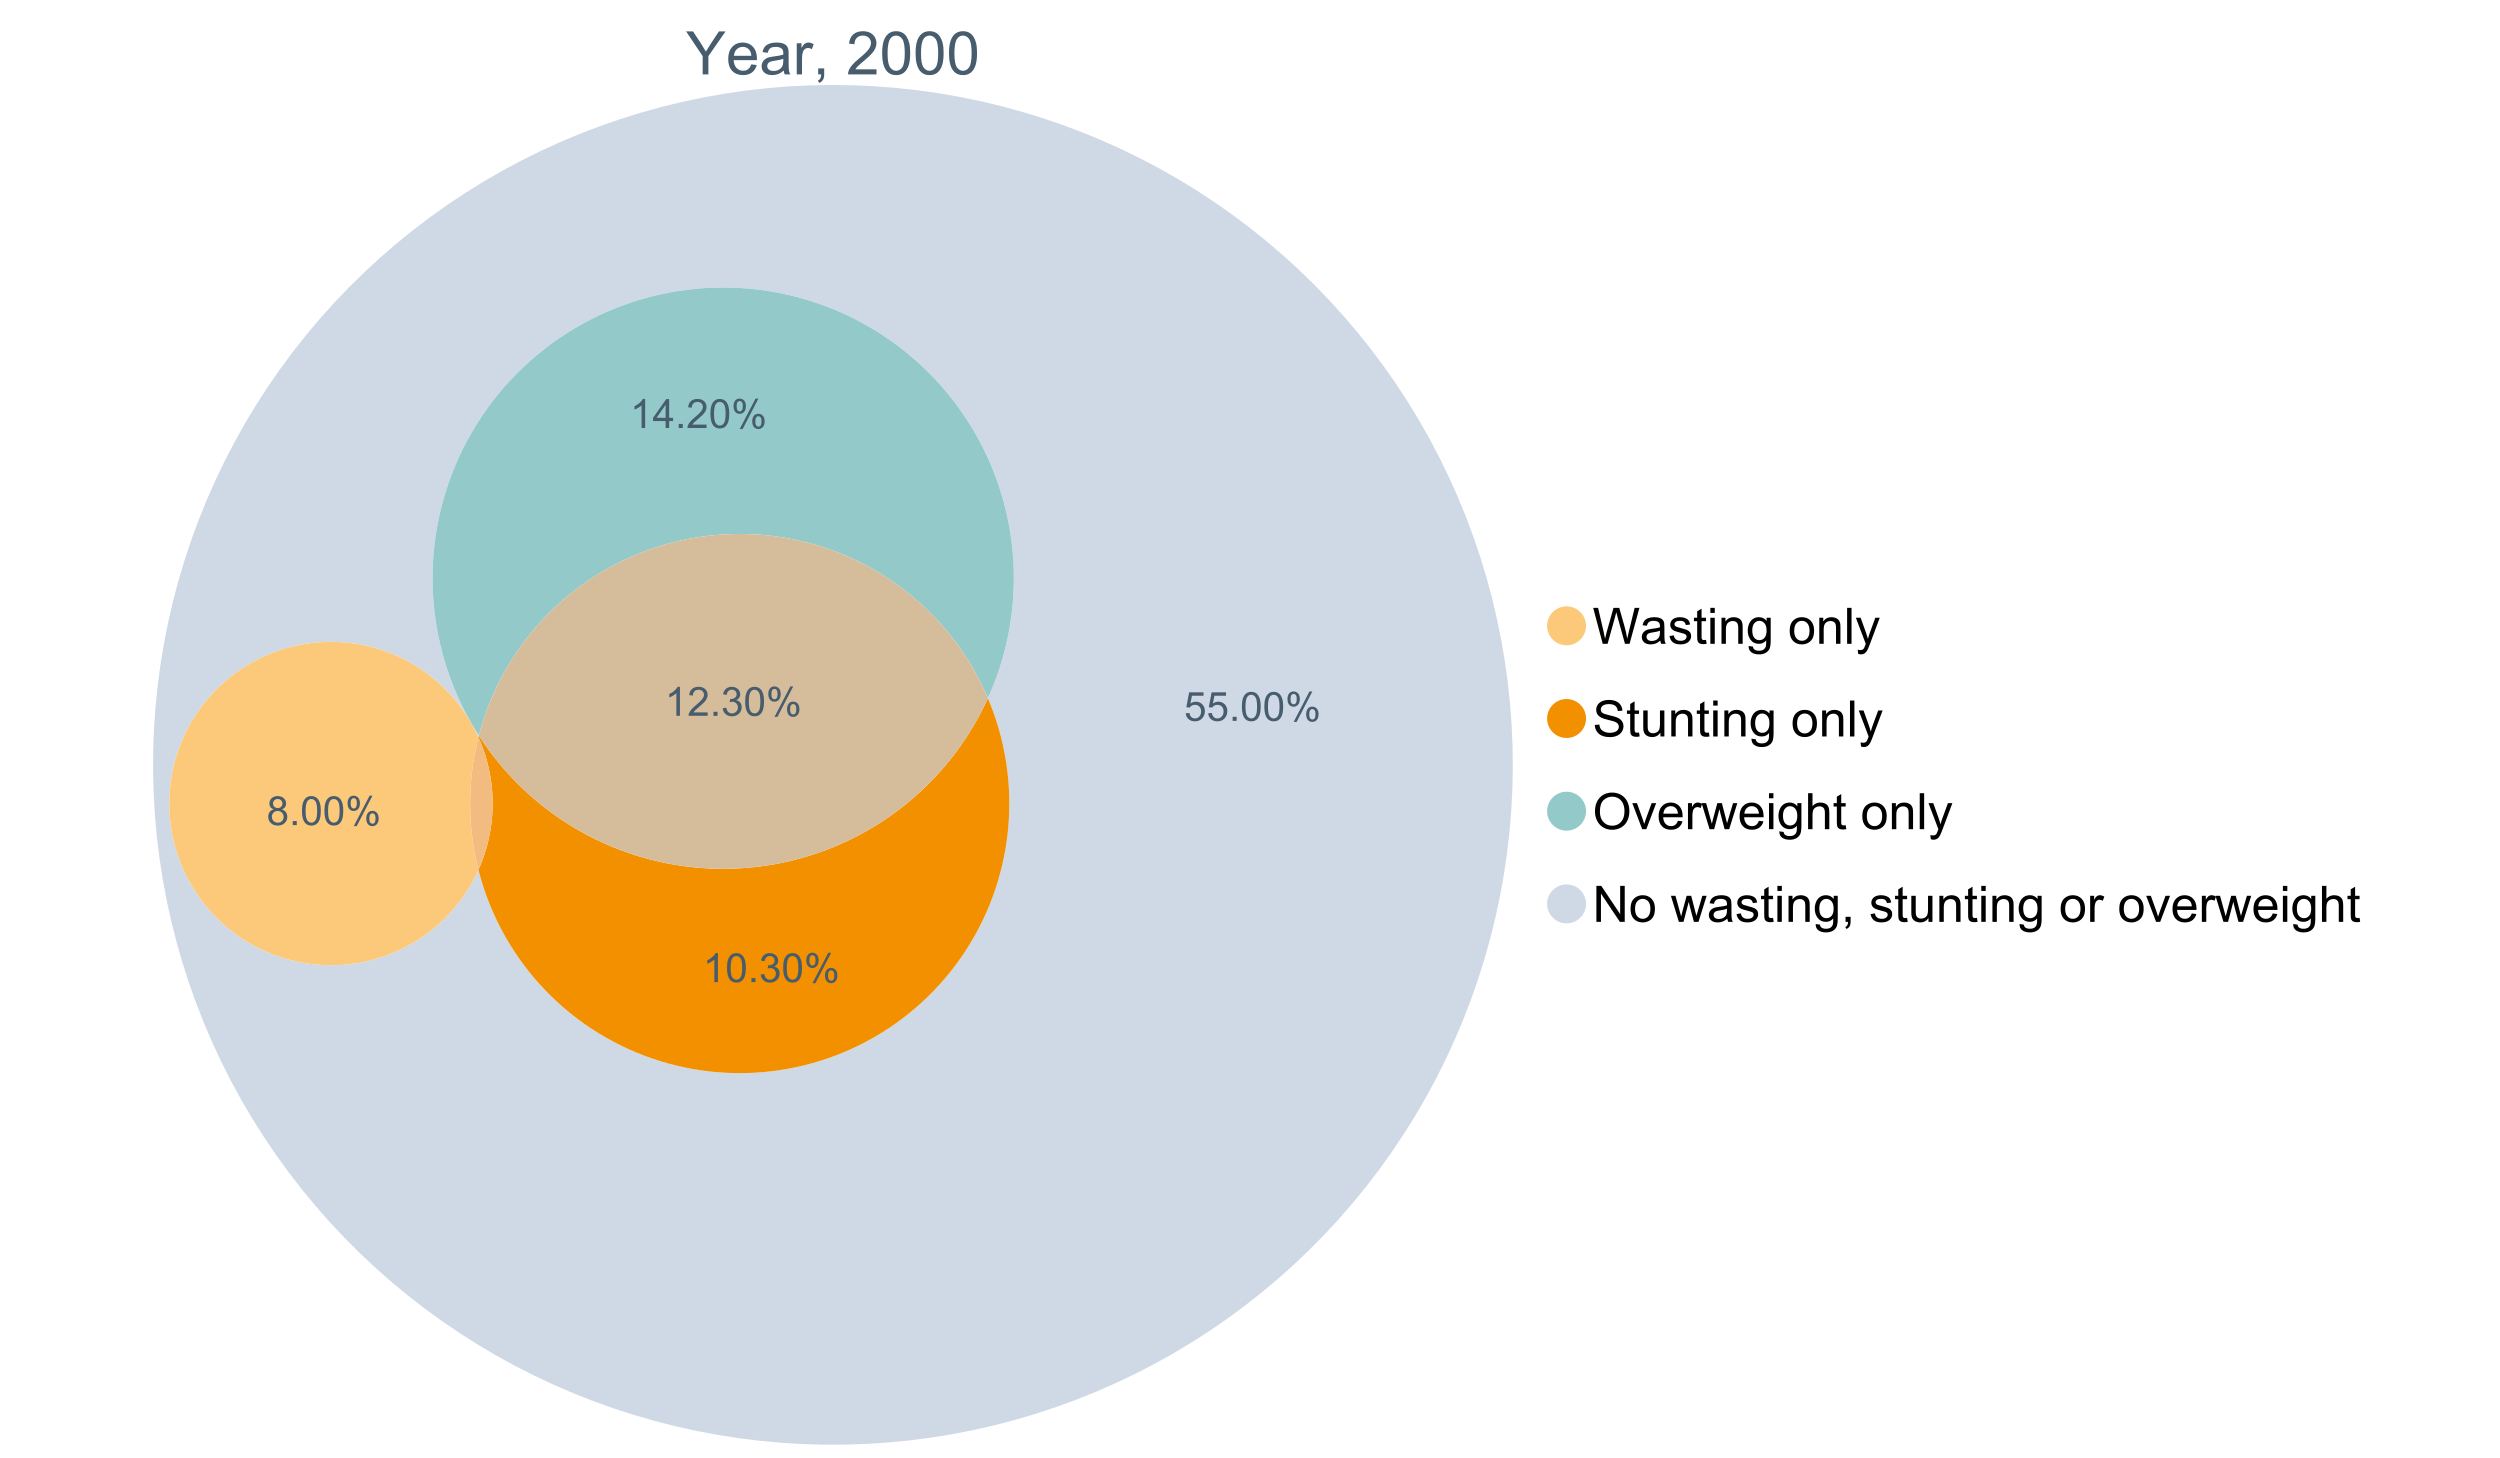 <?xml version="1.0" encoding="UTF-8"?>
<svg xmlns="http://www.w3.org/2000/svg" xmlns:xlink="http://www.w3.org/1999/xlink" width="1234.286pt" height="720pt" viewBox="0 0 1234.286 720" version="1.1">
<defs>
<g>
<symbol overflow="visible" id="glyph0-0">
<path style="stroke:none;" d="M 8.27 0 L 8.27 -8.996 L 0.086 -21.234 L 3.504 -21.234 L 7.691 -14.832 C 8.461 -13.633 9.18 -12.438 9.852 -11.242 C 10.484 -12.348 11.258 -13.598 12.168 -14.992 L 16.281 -21.234 L 19.555 -21.234 L 11.082 -8.996 L 11.082 0 Z M 8.27 0 "/>
</symbol>
<symbol overflow="visible" id="glyph0-1">
<path style="stroke:none;" d="M 12.488 -4.953 L 15.18 -4.621 C 14.754 -3.043 13.969 -1.82 12.82 -0.953 C 11.672 -0.086 10.203 0.344 8.418 0.348 C 6.164 0.344 4.379 -0.344 3.062 -1.73 C 1.742 -3.113 1.082 -5.059 1.086 -7.562 C 1.082 -10.148 1.75 -12.156 3.086 -13.586 C 4.418 -15.012 6.145 -15.727 8.27 -15.73 C 10.324 -15.727 12.008 -15.027 13.312 -13.629 C 14.617 -12.23 15.27 -10.262 15.27 -7.723 C 15.27 -7.566 15.262 -7.332 15.254 -7.027 L 3.781 -7.027 C 3.875 -5.332 4.355 -4.039 5.215 -3.145 C 6.074 -2.242 7.145 -1.793 8.43 -1.797 C 9.383 -1.793 10.199 -2.043 10.879 -2.551 C 11.555 -3.051 12.09 -3.852 12.488 -4.953 Z M 3.926 -9.168 L 12.516 -9.168 C 12.398 -10.461 12.07 -11.434 11.531 -12.082 C 10.699 -13.082 9.621 -13.582 8.301 -13.586 C 7.102 -13.582 6.094 -13.18 5.277 -12.383 C 4.461 -11.578 4.012 -10.508 3.926 -9.168 Z M 3.926 -9.168 "/>
</symbol>
<symbol overflow="visible" id="glyph0-2">
<path style="stroke:none;" d="M 11.992 -1.898 C 11.027 -1.078 10.098 -0.496 9.207 -0.16 C 8.309 0.18 7.352 0.344 6.332 0.348 C 4.641 0.344 3.34 -0.066 2.434 -0.891 C 1.52 -1.715 1.066 -2.77 1.07 -4.055 C 1.066 -4.809 1.238 -5.496 1.586 -6.121 C 1.926 -6.742 2.375 -7.242 2.934 -7.617 C 3.484 -7.992 4.109 -8.277 4.809 -8.473 C 5.32 -8.605 6.094 -8.734 7.125 -8.867 C 9.23 -9.113 10.781 -9.414 11.777 -9.762 C 11.785 -10.121 11.789 -10.348 11.793 -10.445 C 11.789 -11.504 11.543 -12.25 11.051 -12.688 C 10.387 -13.273 9.395 -13.57 8.082 -13.574 C 6.852 -13.57 5.949 -13.355 5.367 -12.93 C 4.781 -12.496 4.348 -11.734 4.07 -10.648 L 1.52 -10.996 C 1.746 -12.086 2.129 -12.965 2.664 -13.637 C 3.191 -14.305 3.961 -14.824 4.969 -15.188 C 5.973 -15.547 7.137 -15.727 8.461 -15.73 C 9.773 -15.727 10.84 -15.57 11.66 -15.266 C 12.48 -14.953 13.082 -14.566 13.469 -14.102 C 13.855 -13.629 14.125 -13.039 14.281 -12.328 C 14.367 -11.883 14.414 -11.078 14.414 -9.922 L 14.414 -6.445 C 14.414 -4.02 14.469 -2.484 14.578 -1.844 C 14.688 -1.199 14.906 -0.586 15.238 0 L 12.516 0 C 12.242 -0.539 12.066 -1.172 11.992 -1.898 Z M 11.777 -7.723 C 10.828 -7.332 9.406 -7 7.52 -6.734 C 6.441 -6.578 5.684 -6.406 5.242 -6.215 C 4.797 -6.02 4.453 -5.738 4.215 -5.367 C 3.969 -4.992 3.848 -4.578 3.852 -4.129 C 3.848 -3.43 4.113 -2.852 4.641 -2.391 C 5.168 -1.926 5.938 -1.691 6.953 -1.695 C 7.957 -1.691 8.852 -1.91 9.633 -2.352 C 10.414 -2.789 10.988 -3.391 11.355 -4.156 C 11.637 -4.742 11.777 -5.613 11.777 -6.766 Z M 11.777 -7.723 "/>
</symbol>
<symbol overflow="visible" id="glyph0-3">
<path style="stroke:none;" d="M 1.926 0 L 1.926 -15.383 L 4.273 -15.383 L 4.273 -13.051 C 4.867 -14.137 5.422 -14.855 5.93 -15.207 C 6.438 -15.551 6.996 -15.727 7.605 -15.73 C 8.48 -15.727 9.371 -15.445 10.285 -14.891 L 9.387 -12.473 C 8.746 -12.848 8.109 -13.035 7.477 -13.039 C 6.906 -13.035 6.391 -12.863 5.938 -12.523 C 5.48 -12.176 5.16 -11.703 4.969 -11.098 C 4.68 -10.168 4.535 -9.152 4.535 -8.055 L 4.535 0 Z M 1.926 0 "/>
</symbol>
<symbol overflow="visible" id="glyph0-4">
<path style="stroke:none;" d="M 2.637 0 L 2.637 -2.969 L 5.605 -2.969 L 5.605 0 C 5.602 1.09 5.406 1.969 5.023 2.641 C 4.633 3.309 4.023 3.828 3.188 4.199 L 2.461 3.086 C 3.012 2.84 3.418 2.484 3.68 2.02 C 3.938 1.547 4.082 0.875 4.113 0 Z M 2.637 0 "/>
</symbol>
<symbol overflow="visible" id="glyph0-5">
<path style="stroke:none;" d=""/>
</symbol>
<symbol overflow="visible" id="glyph0-6">
<path style="stroke:none;" d="M 14.934 -2.508 L 14.934 0 L 0.898 0 C 0.875 -0.625 0.977 -1.227 1.203 -1.812 C 1.555 -2.766 2.129 -3.707 2.918 -4.637 C 3.703 -5.559 4.84 -6.633 6.332 -7.852 C 8.637 -9.742 10.195 -11.238 11.008 -12.348 C 11.816 -13.449 12.223 -14.496 12.227 -15.484 C 12.223 -16.516 11.852 -17.387 11.117 -18.098 C 10.375 -18.805 9.414 -19.16 8.227 -19.164 C 6.969 -19.16 5.965 -18.785 5.215 -18.035 C 4.461 -17.281 4.078 -16.238 4.07 -14.906 L 1.391 -15.18 C 1.57 -17.176 2.262 -18.699 3.461 -19.75 C 4.656 -20.797 6.266 -21.32 8.285 -21.324 C 10.324 -21.32 11.938 -20.758 13.125 -19.629 C 14.312 -18.496 14.906 -17.094 14.906 -15.426 C 14.906 -14.574 14.73 -13.738 14.383 -12.922 C 14.035 -12.098 13.457 -11.234 12.652 -10.328 C 11.844 -9.418 10.504 -8.172 8.633 -6.59 C 7.062 -5.273 6.059 -4.383 5.617 -3.918 C 5.172 -3.445 4.805 -2.977 4.52 -2.508 Z M 14.934 -2.508 "/>
</symbol>
<symbol overflow="visible" id="glyph0-7">
<path style="stroke:none;" d="M 1.23 -10.473 C 1.23 -12.98 1.488 -15.004 2.004 -16.535 C 2.52 -18.066 3.285 -19.246 4.309 -20.078 C 5.324 -20.906 6.609 -21.32 8.156 -21.324 C 9.293 -21.32 10.289 -21.09 11.152 -20.633 C 12.008 -20.172 12.719 -19.512 13.281 -18.648 C 13.84 -17.785 14.281 -16.734 14.602 -15.492 C 14.918 -14.25 15.074 -12.574 15.078 -10.473 C 15.074 -7.977 14.82 -5.965 14.309 -4.438 C 13.797 -2.906 13.031 -1.727 12.016 -0.891 C 10.996 -0.055 9.711 0.363 8.156 0.363 C 6.109 0.363 4.5 -0.371 3.332 -1.84 C 1.93 -3.605 1.23 -6.48 1.23 -10.473 Z M 3.91 -10.473 C 3.906 -6.98 4.316 -4.66 5.133 -3.512 C 5.949 -2.355 6.957 -1.781 8.156 -1.781 C 9.352 -1.781 10.355 -2.359 11.176 -3.52 C 11.988 -4.676 12.398 -6.992 12.398 -10.473 C 12.398 -13.965 11.988 -16.289 11.176 -17.441 C 10.355 -18.586 9.34 -19.16 8.125 -19.164 C 6.926 -19.16 5.969 -18.652 5.258 -17.645 C 4.355 -16.348 3.906 -13.957 3.91 -10.473 Z M 3.91 -10.473 "/>
</symbol>
<symbol overflow="visible" id="glyph1-0">
<path style="stroke:none;" d="M 5.016 0 L 0.305 -17.758 L 2.715 -17.758 L 5.414 -6.117 C 5.703 -4.898 5.953 -3.688 6.164 -2.484 C 6.617 -4.379 6.883 -5.473 6.965 -5.766 L 10.344 -17.758 L 13.18 -17.758 L 15.723 -8.77 C 16.355 -6.539 16.816 -4.445 17.102 -2.484 C 17.324 -3.605 17.621 -4.891 17.988 -6.348 L 20.773 -17.758 L 23.133 -17.758 L 18.266 0 L 16 0 L 12.258 -13.527 C 11.941 -14.656 11.754 -15.352 11.699 -15.613 C 11.512 -14.797 11.34 -14.102 11.18 -13.527 L 7.414 0 Z M 5.016 0 "/>
</symbol>
<symbol overflow="visible" id="glyph1-1">
<path style="stroke:none;" d="M 10.027 -1.586 C 9.215 -0.898 8.438 -0.414 7.695 -0.133 C 6.945 0.148 6.145 0.285 5.293 0.289 C 3.875 0.285 2.789 -0.055 2.031 -0.746 C 1.27 -1.434 0.891 -2.316 0.895 -3.391 C 0.891 -4.02 1.035 -4.594 1.324 -5.117 C 1.613 -5.633 1.988 -6.051 2.453 -6.371 C 2.914 -6.684 3.438 -6.922 4.02 -7.086 C 4.449 -7.195 5.094 -7.305 5.961 -7.414 C 7.715 -7.617 9.012 -7.867 9.848 -8.164 C 9.852 -8.461 9.855 -8.652 9.859 -8.734 C 9.855 -9.621 9.648 -10.246 9.242 -10.609 C 8.68 -11.098 7.852 -11.344 6.758 -11.348 C 5.727 -11.344 4.969 -11.164 4.484 -10.809 C 3.992 -10.445 3.633 -9.809 3.402 -8.902 L 1.273 -9.191 C 1.461 -10.102 1.781 -10.84 2.227 -11.402 C 2.672 -11.965 3.312 -12.395 4.152 -12.699 C 4.992 -12.996 5.965 -13.148 7.074 -13.152 C 8.168 -13.148 9.062 -13.02 9.75 -12.766 C 10.438 -12.504 10.941 -12.18 11.266 -11.789 C 11.586 -11.398 11.812 -10.902 11.941 -10.309 C 12.012 -9.934 12.047 -9.266 12.051 -8.297 L 12.051 -5.391 C 12.047 -3.363 12.094 -2.078 12.191 -1.543 C 12.281 -1.004 12.465 -0.492 12.742 0 L 10.465 0 C 10.238 -0.453 10.09 -0.98 10.027 -1.586 Z M 9.848 -6.457 C 9.055 -6.133 7.867 -5.855 6.285 -5.633 C 5.387 -5.5 4.754 -5.355 4.383 -5.195 C 4.012 -5.031 3.723 -4.793 3.523 -4.484 C 3.32 -4.172 3.223 -3.828 3.223 -3.453 C 3.223 -2.867 3.441 -2.383 3.883 -1.996 C 4.32 -1.609 4.965 -1.418 5.812 -1.418 C 6.652 -1.418 7.398 -1.602 8.055 -1.969 C 8.707 -2.336 9.188 -2.836 9.496 -3.477 C 9.727 -3.965 9.844 -4.691 9.848 -5.656 Z M 9.848 -6.457 "/>
</symbol>
<symbol overflow="visible" id="glyph1-2">
<path style="stroke:none;" d="M 0.762 -3.84 L 2.918 -4.18 C 3.039 -3.312 3.375 -2.652 3.93 -2.191 C 4.48 -1.73 5.254 -1.5 6.25 -1.5 C 7.246 -1.5 7.988 -1.703 8.477 -2.113 C 8.961 -2.52 9.203 -3 9.207 -3.551 C 9.203 -4.043 8.988 -4.43 8.562 -4.711 C 8.258 -4.906 7.516 -5.152 6.336 -5.449 C 4.734 -5.852 3.625 -6.199 3.008 -6.496 C 2.387 -6.789 1.918 -7.199 1.602 -7.723 C 1.281 -8.242 1.125 -8.816 1.125 -9.449 C 1.125 -10.02 1.254 -10.551 1.52 -11.039 C 1.777 -11.527 2.137 -11.934 2.594 -12.258 C 2.93 -12.508 3.391 -12.719 3.977 -12.891 C 4.559 -13.062 5.188 -13.148 5.863 -13.152 C 6.867 -13.148 7.754 -13.004 8.52 -12.715 C 9.281 -12.426 9.844 -12.031 10.207 -11.535 C 10.57 -11.039 10.82 -10.375 10.961 -9.543 L 8.828 -9.254 C 8.73 -9.91 8.449 -10.426 7.988 -10.801 C 7.52 -11.168 6.863 -11.355 6.02 -11.359 C 5.016 -11.355 4.301 -11.191 3.875 -10.863 C 3.445 -10.531 3.234 -10.145 3.234 -9.703 C 3.234 -9.418 3.32 -9.16 3.5 -8.938 C 3.672 -8.699 3.953 -8.508 4.336 -8.355 C 4.555 -8.273 5.195 -8.086 6.262 -7.801 C 7.801 -7.387 8.875 -7.051 9.488 -6.789 C 10.094 -6.523 10.574 -6.141 10.922 -5.645 C 11.27 -5.141 11.441 -4.52 11.445 -3.777 C 11.441 -3.047 11.23 -2.363 10.809 -1.723 C 10.383 -1.082 9.773 -0.586 8.977 -0.234 C 8.176 0.113 7.27 0.285 6.262 0.289 C 4.586 0.285 3.312 -0.059 2.438 -0.75 C 1.562 -1.445 1.004 -2.473 0.762 -3.84 Z M 0.762 -3.84 "/>
</symbol>
<symbol overflow="visible" id="glyph1-3">
<path style="stroke:none;" d="M 6.395 -1.949 L 6.711 -0.023 C 6.094 0.102 5.547 0.164 5.062 0.168 C 4.27 0.164 3.652 0.043 3.219 -0.207 C 2.781 -0.453 2.477 -0.781 2.301 -1.191 C 2.121 -1.598 2.031 -2.457 2.035 -3.766 L 2.035 -11.168 L 0.438 -11.168 L 0.438 -12.863 L 2.035 -12.863 L 2.035 -16.047 L 4.203 -17.355 L 4.203 -12.863 L 6.395 -12.863 L 6.395 -11.168 L 4.203 -11.168 L 4.203 -3.645 C 4.199 -3.023 4.238 -2.621 4.316 -2.445 C 4.391 -2.266 4.516 -2.125 4.691 -2.023 C 4.863 -1.914 5.113 -1.863 5.438 -1.867 C 5.68 -1.863 5.996 -1.891 6.395 -1.949 Z M 6.395 -1.949 "/>
</symbol>
<symbol overflow="visible" id="glyph1-4">
<path style="stroke:none;" d="M 1.648 -15.25 L 1.648 -17.758 L 3.828 -17.758 L 3.828 -15.25 Z M 1.648 0 L 1.648 -12.863 L 3.828 -12.863 L 3.828 0 Z M 1.648 0 "/>
</symbol>
<symbol overflow="visible" id="glyph1-5">
<path style="stroke:none;" d="M 1.637 0 L 1.637 -12.863 L 3.598 -12.863 L 3.598 -11.035 C 4.543 -12.441 5.906 -13.148 7.691 -13.152 C 8.465 -13.148 9.176 -13.008 9.828 -12.734 C 10.477 -12.453 10.965 -12.09 11.289 -11.637 C 11.609 -11.184 11.836 -10.645 11.965 -10.027 C 12.043 -9.621 12.082 -8.918 12.086 -7.91 L 12.086 0 L 9.906 0 L 9.906 -7.824 C 9.902 -8.707 9.816 -9.371 9.652 -9.816 C 9.48 -10.254 9.18 -10.605 8.75 -10.871 C 8.312 -11.129 7.809 -11.262 7.23 -11.266 C 6.301 -11.262 5.5 -10.965 4.828 -10.379 C 4.152 -9.785 3.812 -8.668 3.816 -7.023 L 3.816 0 Z M 1.637 0 "/>
</symbol>
<symbol overflow="visible" id="glyph1-6">
<path style="stroke:none;" d="M 1.234 1.066 L 3.355 1.379 C 3.441 2.031 3.688 2.508 4.094 2.809 C 4.633 3.207 5.371 3.41 6.309 3.414 C 7.316 3.41 8.098 3.207 8.648 2.809 C 9.195 2.402 9.566 1.84 9.762 1.113 C 9.875 0.668 9.926 -0.262 9.918 -1.684 C 8.965 -0.559 7.777 0 6.359 0 C 4.586 0 3.219 -0.637 2.254 -1.914 C 1.281 -3.188 0.797 -4.719 0.801 -6.504 C 0.797 -7.73 1.02 -8.859 1.465 -9.898 C 1.91 -10.934 2.555 -11.738 3.398 -12.305 C 4.242 -12.867 5.23 -13.148 6.371 -13.152 C 7.887 -13.148 9.141 -12.535 10.125 -11.312 L 10.125 -12.863 L 12.137 -12.863 L 12.137 -1.742 C 12.133 0.258 11.93 1.672 11.523 2.512 C 11.113 3.344 10.469 4.004 9.586 4.492 C 8.703 4.973 7.613 5.215 6.324 5.219 C 4.785 5.215 3.547 4.871 2.602 4.184 C 1.656 3.492 1.199 2.453 1.234 1.066 Z M 3.039 -6.66 C 3.035 -4.969 3.371 -3.738 4.043 -2.965 C 4.715 -2.191 5.555 -1.805 6.566 -1.805 C 7.562 -1.805 8.402 -2.188 9.082 -2.961 C 9.762 -3.727 10.102 -4.938 10.102 -6.59 C 10.102 -8.16 9.75 -9.348 9.055 -10.148 C 8.352 -10.945 7.512 -11.344 6.527 -11.348 C 5.559 -11.344 4.734 -10.949 4.055 -10.168 C 3.375 -9.379 3.035 -8.211 3.039 -6.66 Z M 3.039 -6.66 "/>
</symbol>
<symbol overflow="visible" id="glyph1-7">
<path style="stroke:none;" d=""/>
</symbol>
<symbol overflow="visible" id="glyph1-8">
<path style="stroke:none;" d="M 0.824 -6.43 C 0.82 -8.809 1.48 -10.574 2.809 -11.723 C 3.91 -12.672 5.262 -13.148 6.855 -13.152 C 8.621 -13.148 10.066 -12.57 11.191 -11.414 C 12.312 -10.254 12.871 -8.652 12.875 -6.613 C 12.871 -4.953 12.625 -3.652 12.129 -2.707 C 11.633 -1.758 10.91 -1.02 9.961 -0.496 C 9.012 0.027 7.977 0.285 6.855 0.289 C 5.055 0.285 3.598 -0.289 2.488 -1.441 C 1.375 -2.594 0.82 -4.254 0.824 -6.43 Z M 3.062 -6.43 C 3.059 -4.781 3.418 -3.551 4.141 -2.73 C 4.855 -1.91 5.762 -1.5 6.855 -1.5 C 7.934 -1.5 8.832 -1.91 9.555 -2.734 C 10.27 -3.559 10.629 -4.816 10.633 -6.504 C 10.629 -8.094 10.266 -9.297 9.547 -10.117 C 8.82 -10.934 7.926 -11.344 6.855 -11.348 C 5.762 -11.344 4.855 -10.938 4.141 -10.125 C 3.418 -9.309 3.059 -8.074 3.062 -6.43 Z M 3.062 -6.43 "/>
</symbol>
<symbol overflow="visible" id="glyph1-9">
<path style="stroke:none;" d="M 1.586 0 L 1.586 -17.758 L 3.766 -17.758 L 3.766 0 Z M 1.586 0 "/>
</symbol>
<symbol overflow="visible" id="glyph1-10">
<path style="stroke:none;" d="M 1.539 4.953 L 1.297 2.906 C 1.77 3.035 2.188 3.098 2.543 3.102 C 3.027 3.098 3.414 3.02 3.703 2.859 C 3.992 2.695 4.23 2.469 4.422 2.18 C 4.555 1.961 4.777 1.418 5.086 0.559 C 5.125 0.434 5.188 0.258 5.281 0.023 L 0.398 -12.863 L 2.75 -12.863 L 5.426 -5.414 C 5.77 -4.469 6.078 -3.473 6.359 -2.434 C 6.605 -3.434 6.906 -4.414 7.254 -5.367 L 10.004 -12.863 L 12.184 -12.863 L 7.293 0.219 C 6.766 1.625 6.355 2.598 6.066 3.137 C 5.676 3.852 5.234 4.379 4.734 4.715 C 4.234 5.047 3.637 5.215 2.941 5.219 C 2.52 5.215 2.051 5.125 1.539 4.953 Z M 1.539 4.953 "/>
</symbol>
<symbol overflow="visible" id="glyph1-11">
<path style="stroke:none;" d="M 1.113 -5.703 L 3.332 -5.898 C 3.434 -5.008 3.676 -4.277 4.062 -3.711 C 4.445 -3.141 5.043 -2.684 5.852 -2.332 C 6.656 -1.98 7.562 -1.805 8.574 -1.805 C 9.465 -1.805 10.258 -1.938 10.949 -2.203 C 11.633 -2.469 12.145 -2.832 12.48 -3.301 C 12.816 -3.762 12.984 -4.27 12.984 -4.82 C 12.984 -5.375 12.82 -5.859 12.5 -6.277 C 12.172 -6.691 11.641 -7.043 10.902 -7.328 C 10.422 -7.512 9.367 -7.801 7.738 -8.191 C 6.105 -8.582 4.965 -8.949 4.312 -9.301 C 3.461 -9.742 2.828 -10.293 2.414 -10.953 C 2 -11.609 1.793 -12.348 1.793 -13.164 C 1.793 -14.059 2.047 -14.898 2.555 -15.68 C 3.062 -16.457 3.805 -17.047 4.785 -17.453 C 5.758 -17.855 6.844 -18.059 8.043 -18.059 C 9.355 -18.059 10.516 -17.844 11.523 -17.422 C 12.527 -16.996 13.301 -16.375 13.844 -15.551 C 14.383 -14.727 14.672 -13.793 14.715 -12.754 L 12.465 -12.586 C 12.34 -13.707 11.93 -14.555 11.234 -15.129 C 10.531 -15.699 9.5 -15.984 8.141 -15.988 C 6.715 -15.984 5.68 -15.723 5.031 -15.207 C 4.379 -14.684 4.055 -14.059 4.059 -13.324 C 4.055 -12.684 4.285 -12.156 4.746 -11.75 C 5.199 -11.336 6.379 -10.914 8.289 -10.484 C 10.199 -10.047 11.512 -9.672 12.223 -9.352 C 13.254 -8.875 14.016 -8.27 14.508 -7.539 C 15 -6.809 15.246 -5.969 15.25 -5.016 C 15.246 -4.07 14.977 -3.18 14.438 -2.344 C 13.895 -1.508 13.117 -0.855 12.105 -0.391 C 11.09 0.074 9.949 0.305 8.684 0.305 C 7.074 0.305 5.727 0.07 4.645 -0.398 C 3.555 -0.867 2.703 -1.57 2.09 -2.512 C 1.469 -3.453 1.145 -4.516 1.113 -5.703 Z M 1.113 -5.703 "/>
</symbol>
<symbol overflow="visible" id="glyph1-12">
<path style="stroke:none;" d="M 10.066 0 L 10.066 -1.891 C 9.062 -0.438 7.699 0.285 5.984 0.289 C 5.219 0.285 4.512 0.145 3.855 -0.145 C 3.199 -0.434 2.711 -0.801 2.391 -1.242 C 2.07 -1.68 1.844 -2.219 1.719 -2.859 C 1.625 -3.285 1.582 -3.961 1.586 -4.895 L 1.586 -12.863 L 3.766 -12.863 L 3.766 -5.73 C 3.762 -4.59 3.805 -3.82 3.898 -3.426 C 4.031 -2.852 4.324 -2.402 4.77 -2.074 C 5.215 -1.746 5.762 -1.582 6.418 -1.586 C 7.07 -1.582 7.688 -1.75 8.262 -2.09 C 8.832 -2.422 9.234 -2.879 9.477 -3.457 C 9.711 -4.035 9.832 -4.871 9.836 -5.973 L 9.836 -12.863 L 12.016 -12.863 L 12.016 0 Z M 10.066 0 "/>
</symbol>
<symbol overflow="visible" id="glyph1-13">
<path style="stroke:none;" d="M 1.199 -8.648 C 1.195 -11.594 1.984 -13.898 3.57 -15.57 C 5.148 -17.234 7.195 -18.07 9.703 -18.07 C 11.34 -18.07 12.816 -17.676 14.133 -16.895 C 15.449 -16.109 16.453 -15.02 17.145 -13.621 C 17.832 -12.219 18.176 -10.629 18.18 -8.855 C 18.176 -7.051 17.812 -5.441 17.09 -4.02 C 16.359 -2.598 15.328 -1.52 14 -0.793 C 12.664 -0.059 11.23 0.305 9.691 0.305 C 8.02 0.305 6.523 -0.098 5.207 -0.906 C 3.891 -1.715 2.895 -2.816 2.215 -4.215 C 1.535 -5.605 1.195 -7.086 1.199 -8.648 Z M 3.621 -8.613 C 3.621 -6.473 4.195 -4.785 5.348 -3.555 C 6.496 -2.32 7.938 -1.703 9.676 -1.707 C 11.441 -1.703 12.898 -2.324 14.043 -3.57 C 15.184 -4.812 15.754 -6.578 15.758 -8.867 C 15.754 -10.309 15.512 -11.57 15.023 -12.652 C 14.535 -13.727 13.82 -14.562 12.879 -15.156 C 11.938 -15.746 10.883 -16.043 9.715 -16.047 C 8.051 -16.043 6.617 -15.473 5.418 -14.332 C 4.219 -13.191 3.621 -11.285 3.621 -8.613 Z M 3.621 -8.613 "/>
</symbol>
<symbol overflow="visible" id="glyph1-14">
<path style="stroke:none;" d="M 5.207 0 L 0.316 -12.863 L 2.617 -12.863 L 5.379 -5.16 C 5.676 -4.328 5.949 -3.465 6.203 -2.566 C 6.395 -3.246 6.664 -4.062 7.012 -5.016 L 9.871 -12.863 L 12.113 -12.863 L 7.242 0 Z M 5.207 0 "/>
</symbol>
<symbol overflow="visible" id="glyph1-15">
<path style="stroke:none;" d="M 10.441 -4.141 L 12.695 -3.863 C 12.336 -2.543 11.676 -1.523 10.719 -0.801 C 9.754 -0.074 8.527 0.285 7.039 0.289 C 5.152 0.285 3.66 -0.289 2.562 -1.445 C 1.457 -2.602 0.906 -4.227 0.91 -6.324 C 0.906 -8.484 1.465 -10.164 2.578 -11.359 C 3.691 -12.551 5.137 -13.148 6.914 -13.152 C 8.633 -13.148 10.035 -12.562 11.129 -11.395 C 12.215 -10.223 12.762 -8.578 12.766 -6.457 C 12.762 -6.324 12.758 -6.129 12.754 -5.875 L 3.16 -5.875 C 3.238 -4.457 3.641 -3.375 4.359 -2.625 C 5.078 -1.875 5.973 -1.5 7.051 -1.5 C 7.848 -1.5 8.531 -1.707 9.098 -2.129 C 9.66 -2.547 10.109 -3.219 10.441 -4.141 Z M 3.281 -7.668 L 10.465 -7.668 C 10.367 -8.746 10.09 -9.559 9.641 -10.102 C 8.941 -10.938 8.043 -11.355 6.941 -11.359 C 5.938 -11.355 5.094 -11.02 4.414 -10.355 C 3.727 -9.684 3.352 -8.789 3.281 -7.668 Z M 3.281 -7.668 "/>
</symbol>
<symbol overflow="visible" id="glyph1-16">
<path style="stroke:none;" d="M 1.609 0 L 1.609 -12.863 L 3.574 -12.863 L 3.574 -10.914 C 4.074 -11.824 4.535 -12.426 4.961 -12.715 C 5.383 -13.004 5.848 -13.148 6.359 -13.152 C 7.09 -13.148 7.836 -12.914 8.598 -12.453 L 7.848 -10.43 C 7.312 -10.742 6.781 -10.898 6.25 -10.902 C 5.77 -10.898 5.34 -10.754 4.965 -10.469 C 4.582 -10.18 4.312 -9.781 4.156 -9.277 C 3.91 -8.496 3.789 -7.648 3.793 -6.734 L 3.793 0 Z M 1.609 0 "/>
</symbol>
<symbol overflow="visible" id="glyph1-17">
<path style="stroke:none;" d="M 4.008 0 L 0.074 -12.863 L 2.324 -12.863 L 4.371 -5.438 L 5.137 -2.676 C 5.164 -2.812 5.387 -3.695 5.801 -5.328 L 7.848 -12.863 L 10.09 -12.863 L 12.016 -5.402 L 12.656 -2.941 L 13.395 -5.426 L 15.602 -12.863 L 17.719 -12.863 L 13.699 0 L 11.434 0 L 9.387 -7.703 L 8.891 -9.895 L 6.285 0 Z M 4.008 0 "/>
</symbol>
<symbol overflow="visible" id="glyph1-18">
<path style="stroke:none;" d="M 1.637 0 L 1.637 -17.758 L 3.816 -17.758 L 3.816 -11.387 C 4.828 -12.559 6.113 -13.148 7.668 -13.152 C 8.617 -13.148 9.445 -12.961 10.148 -12.59 C 10.852 -12.211 11.352 -11.691 11.656 -11.031 C 11.957 -10.367 12.109 -9.406 12.113 -8.152 L 12.113 0 L 9.934 0 L 9.934 -8.152 C 9.93 -9.238 9.695 -10.031 9.223 -10.531 C 8.75 -11.023 8.082 -11.273 7.219 -11.277 C 6.57 -11.273 5.961 -11.105 5.395 -10.773 C 4.824 -10.434 4.418 -9.98 4.18 -9.41 C 3.934 -8.836 3.812 -8.043 3.816 -7.039 L 3.816 0 Z M 1.637 0 "/>
</symbol>
<symbol overflow="visible" id="glyph1-19">
<path style="stroke:none;" d="M 1.891 0 L 1.891 -17.758 L 4.301 -17.758 L 13.625 -3.816 L 13.625 -17.758 L 15.879 -17.758 L 15.879 0 L 13.469 0 L 4.141 -13.953 L 4.141 0 Z M 1.891 0 "/>
</symbol>
<symbol overflow="visible" id="glyph1-20">
<path style="stroke:none;" d="M 2.203 0 L 2.203 -2.484 L 4.688 -2.484 L 4.688 0 C 4.688 0.91 4.523 1.645 4.203 2.207 C 3.875 2.766 3.363 3.199 2.664 3.512 L 2.059 2.578 C 2.516 2.375 2.855 2.078 3.074 1.688 C 3.289 1.297 3.41 0.734 3.441 0 Z M 2.203 0 "/>
</symbol>
<symbol overflow="visible" id="glyph2-0">
<path style="stroke:none;" d="M 0.828 -3.738 L 2.668 -3.895 C 2.801 -2.996 3.117 -2.324 3.617 -1.875 C 4.109 -1.422 4.711 -1.195 5.414 -1.199 C 6.258 -1.195 6.969 -1.512 7.555 -2.152 C 8.137 -2.785 8.43 -3.629 8.434 -4.684 C 8.43 -5.68 8.148 -6.469 7.59 -7.051 C 7.027 -7.625 6.293 -7.914 5.387 -7.918 C 4.816 -7.914 4.309 -7.785 3.855 -7.531 C 3.402 -7.273 3.043 -6.941 2.785 -6.535 L 1.141 -6.75 L 2.523 -14.082 L 9.621 -14.082 L 9.621 -12.406 L 3.926 -12.406 L 3.156 -8.57 C 4.012 -9.164 4.91 -9.461 5.852 -9.465 C 7.098 -9.461 8.148 -9.031 9.008 -8.168 C 9.859 -7.305 10.289 -6.195 10.293 -4.84 C 10.289 -3.547 9.914 -2.43 9.164 -1.488 C 8.246 -0.336 6.996 0.238 5.414 0.242 C 4.117 0.238 3.055 -0.121 2.234 -0.848 C 1.41 -1.57 0.941 -2.535 0.828 -3.738 Z M 0.828 -3.738 "/>
</symbol>
<symbol overflow="visible" id="glyph2-1">
<path style="stroke:none;" d="M 1.812 0 L 1.812 -1.996 L 3.809 -1.996 L 3.809 0 Z M 1.812 0 "/>
</symbol>
<symbol overflow="visible" id="glyph2-2">
<path style="stroke:none;" d="M 0.828 -7.039 C 0.824 -8.727 1 -10.086 1.348 -11.117 C 1.695 -12.141 2.211 -12.934 2.898 -13.496 C 3.582 -14.051 4.445 -14.332 5.484 -14.336 C 6.25 -14.332 6.922 -14.176 7.5 -13.871 C 8.078 -13.559 8.555 -13.117 8.93 -12.539 C 9.305 -11.957 9.598 -11.246 9.816 -10.414 C 10.027 -9.578 10.137 -8.453 10.137 -7.039 C 10.137 -5.359 9.965 -4.008 9.621 -2.984 C 9.277 -1.953 8.762 -1.16 8.078 -0.598 C 7.391 -0.039 6.527 0.238 5.484 0.242 C 4.105 0.238 3.023 -0.25 2.238 -1.238 C 1.297 -2.422 0.824 -4.355 0.828 -7.039 Z M 2.629 -7.039 C 2.625 -4.691 2.898 -3.133 3.449 -2.359 C 3.996 -1.582 4.676 -1.195 5.484 -1.199 C 6.289 -1.195 6.965 -1.586 7.512 -2.367 C 8.059 -3.145 8.332 -4.699 8.336 -7.039 C 8.332 -9.387 8.059 -10.949 7.512 -11.723 C 6.965 -12.492 6.281 -12.879 5.465 -12.883 C 4.656 -12.879 4.012 -12.539 3.535 -11.863 C 2.926 -10.988 2.625 -9.379 2.629 -7.039 Z M 2.629 -7.039 "/>
</symbol>
<symbol overflow="visible" id="glyph2-3">
<path style="stroke:none;" d="M 1.16 -10.848 C 1.16 -11.863 1.414 -12.73 1.93 -13.449 C 2.438 -14.16 3.184 -14.52 4.16 -14.52 C 5.055 -14.52 5.793 -14.199 6.383 -13.559 C 6.969 -12.918 7.266 -11.977 7.266 -10.742 C 7.266 -9.531 6.969 -8.602 6.375 -7.949 C 5.781 -7.297 5.047 -6.973 4.18 -6.973 C 3.312 -6.973 2.594 -7.293 2.02 -7.938 C 1.445 -8.578 1.16 -9.547 1.16 -10.848 Z M 4.207 -13.312 C 3.77 -13.312 3.406 -13.121 3.121 -12.746 C 2.828 -12.367 2.684 -11.676 2.688 -10.672 C 2.684 -9.754 2.828 -9.109 3.125 -8.738 C 3.414 -8.363 3.777 -8.18 4.207 -8.18 C 4.648 -8.18 5.012 -8.367 5.301 -8.742 C 5.586 -9.117 5.73 -9.805 5.734 -10.809 C 5.73 -11.727 5.586 -12.375 5.297 -12.75 C 5.004 -13.125 4.641 -13.312 4.207 -13.312 Z M 4.215 0.527 L 12.027 -14.52 L 13.449 -14.52 L 5.668 0.527 Z M 10.391 -3.352 C 10.387 -4.375 10.645 -5.242 11.16 -5.953 C 11.672 -6.664 12.418 -7.02 13.398 -7.02 C 14.293 -7.02 15.035 -6.699 15.625 -6.059 C 16.211 -5.418 16.504 -4.477 16.508 -3.242 C 16.504 -2.031 16.207 -1.102 15.613 -0.449 C 15.016 0.203 14.281 0.527 13.41 0.527 C 12.543 0.527 11.824 0.207 11.25 -0.441 C 10.676 -1.082 10.387 -2.055 10.391 -3.352 Z M 13.449 -5.812 C 13.004 -5.812 12.641 -5.621 12.352 -5.246 C 12.062 -4.867 11.918 -4.18 11.918 -3.176 C 11.918 -2.266 12.062 -1.621 12.355 -1.246 C 12.648 -0.867 13.008 -0.68 13.438 -0.684 C 13.883 -0.68 14.254 -0.867 14.543 -1.246 C 14.832 -1.621 14.977 -2.309 14.977 -3.312 C 14.977 -4.23 14.828 -4.879 14.539 -5.254 C 14.242 -5.625 13.879 -5.812 13.449 -5.812 Z M 13.449 -5.812 "/>
</symbol>
<symbol overflow="visible" id="glyph2-4">
<path style="stroke:none;" d="M 3.523 -7.742 C 2.793 -8.004 2.254 -8.383 1.906 -8.879 C 1.555 -9.371 1.383 -9.965 1.383 -10.652 C 1.383 -11.691 1.754 -12.562 2.5 -13.273 C 3.246 -13.977 4.242 -14.332 5.484 -14.336 C 6.727 -14.332 7.727 -13.969 8.492 -13.25 C 9.25 -12.523 9.633 -11.645 9.633 -10.605 C 9.633 -9.941 9.457 -9.363 9.109 -8.875 C 8.762 -8.383 8.234 -8.004 7.527 -7.742 C 8.402 -7.453 9.07 -6.992 9.527 -6.359 C 9.984 -5.719 10.211 -4.961 10.215 -4.082 C 10.211 -2.859 9.781 -1.832 8.918 -1.004 C 8.055 -0.172 6.918 0.238 5.512 0.242 C 4.102 0.238 2.965 -0.176 2.102 -1.008 C 1.238 -1.84 0.809 -2.879 0.809 -4.129 C 0.809 -5.055 1.043 -5.832 1.512 -6.461 C 1.98 -7.086 2.648 -7.512 3.523 -7.742 Z M 3.176 -10.711 C 3.176 -10.035 3.391 -9.48 3.828 -9.055 C 4.258 -8.625 4.824 -8.414 5.523 -8.414 C 6.195 -8.414 6.746 -8.625 7.18 -9.051 C 7.609 -9.477 7.828 -9.996 7.828 -10.613 C 7.828 -11.254 7.605 -11.797 7.16 -12.234 C 6.715 -12.672 6.16 -12.891 5.504 -12.895 C 4.832 -12.891 4.277 -12.676 3.836 -12.25 C 3.395 -11.82 3.176 -11.309 3.176 -10.711 Z M 2.609 -4.121 C 2.605 -3.617 2.727 -3.133 2.965 -2.668 C 3.199 -2.199 3.551 -1.84 4.02 -1.582 C 4.488 -1.324 4.992 -1.195 5.531 -1.199 C 6.367 -1.195 7.059 -1.465 7.605 -2.004 C 8.148 -2.543 8.418 -3.227 8.422 -4.062 C 8.418 -4.902 8.137 -5.602 7.578 -6.156 C 7.016 -6.707 6.316 -6.984 5.473 -6.984 C 4.645 -6.984 3.961 -6.711 3.422 -6.164 C 2.879 -5.617 2.605 -4.934 2.609 -4.121 Z M 2.609 -4.121 "/>
</symbol>
<symbol overflow="visible" id="glyph2-5">
<path style="stroke:none;" d="M 7.43 0 L 5.676 0 L 5.676 -11.172 C 5.25 -10.766 4.695 -10.363 4.016 -9.961 C 3.328 -9.559 2.715 -9.258 2.172 -9.059 L 2.172 -10.75 C 3.148 -11.207 4.004 -11.766 4.742 -12.426 C 5.473 -13.078 5.992 -13.715 6.301 -14.336 L 7.43 -14.336 Z M 7.43 0 "/>
</symbol>
<symbol overflow="visible" id="glyph2-6">
<path style="stroke:none;" d="M 0.836 -3.77 L 2.59 -4.004 C 2.789 -3.004 3.129 -2.289 3.617 -1.855 C 4.098 -1.414 4.688 -1.195 5.387 -1.199 C 6.207 -1.195 6.902 -1.48 7.473 -2.055 C 8.039 -2.621 8.324 -3.328 8.328 -4.18 C 8.324 -4.98 8.062 -5.645 7.539 -6.168 C 7.012 -6.688 6.344 -6.949 5.531 -6.953 C 5.199 -6.949 4.785 -6.883 4.293 -6.758 L 4.488 -8.297 C 4.605 -8.281 4.699 -8.273 4.773 -8.277 C 5.516 -8.273 6.188 -8.469 6.785 -8.859 C 7.383 -9.25 7.68 -9.852 7.684 -10.664 C 7.68 -11.305 7.465 -11.836 7.031 -12.262 C 6.594 -12.68 6.031 -12.891 5.348 -12.895 C 4.664 -12.891 4.094 -12.676 3.641 -12.25 C 3.184 -11.82 2.895 -11.18 2.766 -10.324 L 1.012 -10.633 C 1.227 -11.809 1.715 -12.719 2.473 -13.367 C 3.23 -14.008 4.176 -14.332 5.309 -14.336 C 6.086 -14.332 6.801 -14.164 7.457 -13.832 C 8.109 -13.496 8.609 -13.039 8.961 -12.465 C 9.305 -11.883 9.48 -11.27 9.484 -10.625 C 9.48 -10.004 9.316 -9.441 8.988 -8.938 C 8.656 -8.43 8.164 -8.027 7.52 -7.73 C 8.359 -7.535 9.016 -7.133 9.484 -6.52 C 9.949 -5.906 10.184 -5.137 10.188 -4.215 C 10.184 -2.965 9.73 -1.91 8.824 -1.047 C 7.914 -0.18 6.762 0.25 5.375 0.254 C 4.117 0.25 3.078 -0.121 2.254 -0.867 C 1.422 -1.613 0.949 -2.578 0.836 -3.77 Z M 0.836 -3.77 "/>
</symbol>
<symbol overflow="visible" id="glyph2-7">
<path style="stroke:none;" d="M 6.445 0 L 6.445 -3.418 L 0.254 -3.418 L 0.254 -5.023 L 6.77 -14.277 L 8.199 -14.277 L 8.199 -5.023 L 10.129 -5.023 L 10.129 -3.418 L 8.199 -3.418 L 8.199 0 Z M 6.445 -5.023 L 6.445 -11.461 L 1.977 -5.023 Z M 6.445 -5.023 "/>
</symbol>
<symbol overflow="visible" id="glyph2-8">
<path style="stroke:none;" d="M 10.039 -1.684 L 10.039 0 L 0.605 0 C 0.59 -0.422 0.66 -0.828 0.809 -1.219 C 1.047 -1.859 1.43 -2.488 1.961 -3.113 C 2.488 -3.734 3.254 -4.457 4.254 -5.277 C 5.805 -6.547 6.852 -7.555 7.398 -8.301 C 7.941 -9.043 8.215 -9.746 8.219 -10.41 C 8.215 -11.102 7.965 -11.688 7.473 -12.168 C 6.973 -12.641 6.328 -12.879 5.531 -12.883 C 4.688 -12.879 4.012 -12.625 3.504 -12.121 C 2.996 -11.613 2.738 -10.914 2.738 -10.02 L 0.934 -10.207 C 1.055 -11.551 1.52 -12.574 2.328 -13.277 C 3.129 -13.98 4.211 -14.332 5.57 -14.336 C 6.938 -14.332 8.02 -13.953 8.82 -13.195 C 9.617 -12.434 10.02 -11.492 10.02 -10.371 C 10.02 -9.801 9.902 -9.238 9.668 -8.688 C 9.434 -8.133 9.047 -7.551 8.508 -6.941 C 7.965 -6.328 7.062 -5.492 5.805 -4.43 C 4.75 -3.547 4.074 -2.945 3.777 -2.633 C 3.477 -2.312 3.23 -1.996 3.039 -1.684 Z M 10.039 -1.684 "/>
</symbol>
</g>
</defs>
<g id="surface30525">
<g style="fill:rgb(27.843%,36.078%,42.745%);fill-opacity:1;">
  <use xlink:href="#glyph0-0" x="338.652" y="36.73"/>
  <use xlink:href="#glyph0-1" x="358.44" y="36.73"/>
  <use xlink:href="#glyph0-2" x="374.939" y="36.73"/>
  <use xlink:href="#glyph0-3" x="391.438" y="36.73"/>
  <use xlink:href="#glyph0-4" x="401.317" y="36.73"/>
  <use xlink:href="#glyph0-5" x="409.56" y="36.73"/>
  <use xlink:href="#glyph0-6" x="417.802" y="36.73"/>
  <use xlink:href="#glyph0-7" x="434.301" y="36.73"/>
  <use xlink:href="#glyph0-7" x="450.8" y="36.73"/>
  <use xlink:href="#glyph0-7" x="467.3" y="36.73"/>
</g>
<path style=" stroke:none;fill-rule:nonzero;fill:rgb(98.824%,78.824%,47.843%);fill-opacity:1;" d="M 783.055 308.984 C 783.055 314.293 778.75 318.598 773.441 318.598 C 768.129 318.598 763.824 314.293 763.824 308.984 C 763.824 303.672 768.129 299.367 773.441 299.367 C 778.75 299.367 783.055 303.672 783.055 308.984 "/>
<g style="fill:rgb(0%,0%,0%);fill-opacity:1;">
  <use xlink:href="#glyph1-0" x="786.273" y="317.863"/>
  <use xlink:href="#glyph1-1" x="809.686" y="317.863"/>
  <use xlink:href="#glyph1-2" x="823.482" y="317.863"/>
  <use xlink:href="#glyph1-3" x="835.885" y="317.863"/>
  <use xlink:href="#glyph1-4" x="842.776" y="317.863"/>
  <use xlink:href="#glyph1-5" x="848.287" y="317.863"/>
  <use xlink:href="#glyph1-6" x="862.083" y="317.863"/>
  <use xlink:href="#glyph1-7" x="875.879" y="317.863"/>
  <use xlink:href="#glyph1-8" x="882.77" y="317.863"/>
  <use xlink:href="#glyph1-5" x="896.566" y="317.863"/>
  <use xlink:href="#glyph1-9" x="910.362" y="317.863"/>
  <use xlink:href="#glyph1-10" x="915.873" y="317.863"/>
</g>
<path style=" stroke:none;fill-rule:nonzero;fill:rgb(95.294%,56.471%,0%);fill-opacity:1;" d="M 783.055 354.738 C 783.055 360.051 778.75 364.355 773.441 364.355 C 768.129 364.355 763.824 360.051 763.824 354.738 C 763.824 349.43 768.129 345.125 773.441 345.125 C 778.75 345.125 783.055 349.43 783.055 354.738 "/>
<g style="fill:rgb(0%,0%,0%);fill-opacity:1;">
  <use xlink:href="#glyph1-11" x="786.273" y="363.617"/>
  <use xlink:href="#glyph1-3" x="802.819" y="363.617"/>
  <use xlink:href="#glyph1-12" x="809.71" y="363.617"/>
  <use xlink:href="#glyph1-5" x="823.506" y="363.617"/>
  <use xlink:href="#glyph1-3" x="837.302" y="363.617"/>
  <use xlink:href="#glyph1-4" x="844.193" y="363.617"/>
  <use xlink:href="#glyph1-5" x="849.704" y="363.617"/>
  <use xlink:href="#glyph1-6" x="863.5" y="363.617"/>
  <use xlink:href="#glyph1-7" x="877.296" y="363.617"/>
  <use xlink:href="#glyph1-8" x="884.188" y="363.617"/>
  <use xlink:href="#glyph1-5" x="897.983" y="363.617"/>
  <use xlink:href="#glyph1-9" x="911.779" y="363.617"/>
  <use xlink:href="#glyph1-10" x="917.29" y="363.617"/>
</g>
<path style=" stroke:none;fill-rule:nonzero;fill:rgb(57.647%,79.216%,78.824%);fill-opacity:1;" d="M 783.055 400.496 C 783.055 405.805 778.75 410.109 773.441 410.109 C 768.129 410.109 763.824 405.805 763.824 400.496 C 763.824 395.188 768.129 390.883 773.441 390.883 C 778.75 390.883 783.055 395.188 783.055 400.496 "/>
<g style="fill:rgb(0%,0%,0%);fill-opacity:1;">
  <use xlink:href="#glyph1-13" x="786.273" y="409.375"/>
  <use xlink:href="#glyph1-14" x="805.568" y="409.375"/>
  <use xlink:href="#glyph1-15" x="817.971" y="409.375"/>
  <use xlink:href="#glyph1-16" x="831.766" y="409.375"/>
  <use xlink:href="#glyph1-17" x="840.027" y="409.375"/>
  <use xlink:href="#glyph1-15" x="857.941" y="409.375"/>
  <use xlink:href="#glyph1-4" x="871.736" y="409.375"/>
  <use xlink:href="#glyph1-6" x="877.247" y="409.375"/>
  <use xlink:href="#glyph1-18" x="891.043" y="409.375"/>
  <use xlink:href="#glyph1-3" x="904.839" y="409.375"/>
  <use xlink:href="#glyph1-7" x="911.73" y="409.375"/>
  <use xlink:href="#glyph1-8" x="918.622" y="409.375"/>
  <use xlink:href="#glyph1-5" x="932.418" y="409.375"/>
  <use xlink:href="#glyph1-9" x="946.214" y="409.375"/>
  <use xlink:href="#glyph1-10" x="951.725" y="409.375"/>
</g>
<path style=" stroke:none;fill-rule:nonzero;fill:rgb(81.176%,85.098%,89.804%);fill-opacity:1;" d="M 783.055 446.254 C 783.055 451.562 778.75 455.867 773.441 455.867 C 768.129 455.867 763.824 451.562 763.824 446.254 C 763.824 440.941 768.129 436.637 773.441 436.637 C 778.75 436.637 783.055 440.941 783.055 446.254 "/>
<g style="fill:rgb(0%,0%,0%);fill-opacity:1;">
  <use xlink:href="#glyph1-19" x="786.273" y="455.129"/>
  <use xlink:href="#glyph1-8" x="804.187" y="455.129"/>
  <use xlink:href="#glyph1-7" x="817.983" y="455.129"/>
  <use xlink:href="#glyph1-17" x="824.875" y="455.129"/>
  <use xlink:href="#glyph1-1" x="842.788" y="455.129"/>
  <use xlink:href="#glyph1-2" x="856.584" y="455.129"/>
  <use xlink:href="#glyph1-3" x="868.987" y="455.129"/>
  <use xlink:href="#glyph1-4" x="875.879" y="455.129"/>
  <use xlink:href="#glyph1-5" x="881.39" y="455.129"/>
  <use xlink:href="#glyph1-6" x="895.185" y="455.129"/>
  <use xlink:href="#glyph1-20" x="908.981" y="455.129"/>
  <use xlink:href="#glyph1-7" x="915.873" y="455.129"/>
  <use xlink:href="#glyph1-2" x="922.765" y="455.129"/>
  <use xlink:href="#glyph1-3" x="935.167" y="455.129"/>
  <use xlink:href="#glyph1-12" x="942.059" y="455.129"/>
  <use xlink:href="#glyph1-5" x="955.855" y="455.129"/>
  <use xlink:href="#glyph1-3" x="969.65" y="455.129"/>
  <use xlink:href="#glyph1-4" x="976.542" y="455.129"/>
  <use xlink:href="#glyph1-5" x="982.053" y="455.129"/>
  <use xlink:href="#glyph1-6" x="995.849" y="455.129"/>
  <use xlink:href="#glyph1-7" x="1009.645" y="455.129"/>
  <use xlink:href="#glyph1-8" x="1016.536" y="455.129"/>
  <use xlink:href="#glyph1-16" x="1030.332" y="455.129"/>
  <use xlink:href="#glyph1-7" x="1038.592" y="455.129"/>
  <use xlink:href="#glyph1-8" x="1045.484" y="455.129"/>
  <use xlink:href="#glyph1-14" x="1059.28" y="455.129"/>
  <use xlink:href="#glyph1-15" x="1071.683" y="455.129"/>
  <use xlink:href="#glyph1-16" x="1085.478" y="455.129"/>
  <use xlink:href="#glyph1-17" x="1093.739" y="455.129"/>
  <use xlink:href="#glyph1-15" x="1111.653" y="455.129"/>
  <use xlink:href="#glyph1-4" x="1125.448" y="455.129"/>
  <use xlink:href="#glyph1-6" x="1130.959" y="455.129"/>
  <use xlink:href="#glyph1-18" x="1144.755" y="455.129"/>
  <use xlink:href="#glyph1-3" x="1158.551" y="455.129"/>
</g>
<path style=" stroke:none;fill-rule:nonzero;fill:rgb(81.176%,85.098%,89.804%);fill-opacity:1;" d="M 417.492 713.227 L 428.086 712.863 L 438.66 712.164 L 449.207 711.129 L 459.715 709.766 L 470.176 708.07 L 480.582 706.043 L 490.914 703.691 L 501.168 701.012 L 511.332 698.012 L 521.395 694.691 L 531.352 691.055 L 541.188 687.105 L 550.891 682.852 L 560.457 678.289 L 569.875 673.43 L 579.133 668.273 L 588.227 662.828 L 597.141 657.098 L 605.871 651.09 L 614.406 644.809 L 622.742 638.262 L 630.863 631.453 L 638.766 624.395 L 646.445 617.086 L 653.887 609.543 L 661.086 601.766 L 668.039 593.766 L 674.734 585.551 L 681.168 577.129 L 687.332 568.508 L 693.219 559.695 L 698.828 550.703 L 704.148 541.539 L 709.176 532.211 L 713.906 522.727 L 718.336 513.098 L 722.461 503.336 L 726.273 493.449 L 729.773 483.445 L 732.957 473.336 L 735.816 463.133 L 738.355 452.844 L 740.566 442.477 L 742.449 432.047 L 744.004 421.566 L 745.227 411.039 L 746.113 400.477 L 746.668 389.895 L 746.891 379.297 L 746.773 368.703 L 746.328 358.113 L 745.543 347.543 L 744.426 337.004 L 742.98 326.508 L 741.199 316.059 L 739.094 305.672 L 736.66 295.359 L 733.898 285.125 L 730.82 274.984 L 727.418 264.949 L 723.703 255.023 L 719.68 245.219 L 715.344 235.547 L 710.711 226.016 L 705.773 216.637 L 700.547 207.422 L 695.027 198.371 L 689.227 189.5 L 683.152 180.82 L 676.805 172.332 L 670.191 164.051 L 663.32 155.984 L 656.195 148.137 L 648.828 140.516 L 641.227 133.133 L 633.395 125.996 L 625.34 119.105 L 617.074 112.477 L 608.598 106.109 L 599.93 100.016 L 591.074 94.195 L 582.035 88.66 L 572.828 83.41 L 563.461 78.457 L 553.941 73.801 L 544.277 69.445 L 534.484 65.398 L 524.566 61.664 L 514.535 58.242 L 504.402 55.141 L 494.176 52.359 L 483.863 49.902 L 473.484 47.773 L 463.039 45.973 L 452.543 44.504 L 442.008 43.363 L 431.441 42.559 L 420.852 42.086 L 410.258 41.949 L 399.66 42.148 L 389.074 42.68 L 378.512 43.547 L 367.984 44.746 L 357.496 46.277 L 347.062 48.137 L 336.695 50.328 L 326.398 52.844 L 316.188 55.684 L 306.074 58.844 L 296.062 62.324 L 286.168 66.117 L 276.395 70.219 L 266.758 74.629 L 257.266 79.34 L 247.926 84.348 L 238.75 89.648 L 229.746 95.238 L 220.922 101.109 L 212.285 107.254 L 203.852 113.668 L 195.621 120.348 L 187.605 127.281 L 179.816 134.465 L 172.254 141.891 L 164.934 149.555 L 157.855 157.441 L 151.031 165.551 L 144.465 173.871 L 138.168 182.395 L 132.141 191.109 L 126.391 200.012 L 120.926 209.094 L 115.75 218.344 L 110.871 227.75 L 106.289 237.305 L 102.012 247 L 98.043 256.828 L 94.387 266.773 L 91.043 276.832 L 88.023 286.992 L 85.324 297.238 L 82.949 307.566 L 80.898 317.965 L 79.18 328.422 L 77.793 338.93 L 76.738 349.477 L 76.016 360.047 L 75.629 370.641 L 75.574 381.238 L 75.859 391.832 L 76.473 402.41 L 77.422 412.965 L 78.703 423.484 L 80.32 433.961 L 82.262 444.379 L 84.535 454.73 L 87.133 465.004 L 90.051 475.191 L 93.293 485.281 L 96.848 495.266 L 100.719 505.133 L 104.898 514.871 L 109.387 524.473 L 114.172 533.926 L 119.254 543.227 L 124.629 552.363 L 130.285 561.32 L 136.227 570.098 L 142.441 578.684 L 148.922 587.07 L 155.664 595.246 L 162.66 603.207 L 169.906 610.941 L 177.395 618.441 L 185.113 625.703 L 193.055 632.719 L 201.219 639.477 L 209.59 645.977 L 218.16 652.207 L 226.926 658.168 L 235.875 663.844 L 244.996 669.238 L 254.285 674.34 L 263.73 679.145 L 273.324 683.652 L 283.055 687.852 L 292.91 691.746 L 302.887 695.324 L 312.969 698.586 L 323.152 701.527 L 333.422 704.145 L 343.766 706.438 L 354.18 708.402 L 364.652 710.039 L 375.168 711.344 L 385.723 712.316 L 396.301 712.953 L 406.895 713.258 Z M 359.301 529.695 L 355.105 529.441 L 350.922 529.059 L 346.75 528.539 L 342.598 527.891 L 338.469 527.113 L 334.367 526.203 L 330.293 525.164 L 326.258 523.996 L 322.258 522.703 L 318.305 521.285 L 314.395 519.742 L 310.535 518.078 L 306.73 516.289 L 302.988 514.383 L 299.305 512.359 L 295.688 510.223 L 292.137 507.969 L 288.66 505.609 L 285.262 503.137 L 281.941 500.559 L 278.707 497.879 L 275.555 495.098 L 272.496 492.219 L 269.527 489.242 L 266.656 486.176 L 263.879 483.02 L 261.207 479.777 L 258.637 476.453 L 256.172 473.047 L 253.816 469.566 L 251.574 466.016 L 249.441 462.395 L 247.426 458.707 L 245.527 454.957 L 243.75 451.148 L 242.094 447.285 L 240.559 443.375 L 239.148 439.414 L 237.863 435.414 L 236.703 431.375 L 236.211 429.422 L 235.379 431.23 L 234.254 433.484 L 233.059 435.703 L 231.793 437.883 L 230.461 440.023 L 229.059 442.117 L 227.594 444.168 L 226.062 446.172 L 224.473 448.125 L 222.816 450.027 L 221.105 451.875 L 219.336 453.672 L 217.512 455.406 L 215.629 457.086 L 213.699 458.707 L 211.719 460.262 L 209.688 461.754 L 207.609 463.184 L 205.492 464.547 L 203.328 465.844 L 201.129 467.066 L 198.887 468.223 L 196.613 469.309 L 194.305 470.32 L 191.965 471.262 L 189.598 472.125 L 187.207 472.914 L 184.789 473.629 L 182.348 474.266 L 179.891 474.824 L 177.418 475.305 L 174.93 475.711 L 172.43 476.035 L 169.922 476.281 L 167.41 476.445 L 164.891 476.531 L 162.371 476.539 L 159.852 476.469 L 157.336 476.316 L 154.824 476.086 L 152.324 475.773 L 149.832 475.387 L 147.355 474.918 L 144.898 474.371 L 142.453 473.75 L 140.035 473.051 L 137.637 472.273 L 135.262 471.426 L 132.918 470.5 L 130.605 469.5 L 128.324 468.43 L 126.078 467.285 L 123.871 466.07 L 121.699 464.789 L 119.57 463.438 L 117.488 462.023 L 115.449 460.539 L 113.457 458.996 L 111.516 457.387 L 109.629 455.719 L 107.793 453.992 L 106.012 452.207 L 104.289 450.367 L 102.625 448.477 L 101.023 446.531 L 99.48 444.539 L 98.004 442.496 L 96.59 440.41 L 95.246 438.277 L 93.965 436.105 L 92.758 433.895 L 91.621 431.645 L 90.555 429.363 L 89.559 427.047 L 88.637 424.699 L 87.793 422.324 L 87.023 419.926 L 86.328 417.504 L 85.711 415.059 L 85.168 412.598 L 84.707 410.121 L 84.324 407.629 L 84.02 405.129 L 83.793 402.617 L 83.648 400.102 L 83.578 397.582 L 83.594 395.062 L 83.684 392.543 L 83.855 390.031 L 84.105 387.523 L 84.438 385.023 L 84.848 382.535 L 85.332 380.062 L 85.898 377.609 L 86.539 375.172 L 87.258 372.754 L 88.055 370.363 L 88.922 368 L 89.867 365.66 L 90.883 363.355 L 91.973 361.082 L 93.133 358.848 L 94.363 356.648 L 95.664 354.488 L 97.031 352.371 L 98.465 350.297 L 99.961 348.27 L 101.523 346.293 L 103.145 344.363 L 104.828 342.488 L 106.57 340.664 L 108.367 338.898 L 110.223 337.191 L 112.129 335.543 L 114.086 333.953 L 116.09 332.43 L 118.145 330.969 L 120.242 329.57 L 122.383 328.242 L 124.566 326.98 L 126.785 325.789 L 129.043 324.672 L 131.336 323.621 L 133.66 322.645 L 136.012 321.742 L 138.395 320.918 L 140.801 320.164 L 143.227 319.488 L 145.676 318.891 L 148.141 318.371 L 150.621 317.93 L 153.117 317.562 L 155.621 317.277 L 158.133 317.074 L 160.648 316.945 L 163.168 316.898 L 165.688 316.93 L 168.207 317.043 L 170.719 317.234 L 173.227 317.504 L 175.723 317.855 L 178.203 318.285 L 180.672 318.789 L 183.125 319.375 L 185.559 320.035 L 187.969 320.773 L 190.352 321.586 L 192.711 322.477 L 195.039 323.438 L 197.336 324.473 L 199.602 325.582 L 201.828 326.758 L 204.02 328.008 L 206.168 329.324 L 208.273 330.707 L 210.336 332.156 L 212.352 333.672 L 214.316 335.246 L 216.23 336.887 L 218.094 338.582 L 219.902 340.34 L 221.656 342.148 L 223.348 344.016 L 224.984 345.934 L 226.555 347.906 L 228.066 349.922 L 229.512 351.988 L 230.891 354.098 L 232.203 356.25 L 233.445 358.441 L 234.617 360.672 L 235.723 362.938 L 236.207 364.02 L 236.43 363.16 L 234.527 360.148 L 232.23 356.246 L 230.059 352.27 L 228.012 348.227 L 226.094 344.121 L 224.309 339.957 L 222.652 335.742 L 221.133 331.473 L 219.746 327.16 L 218.5 322.805 L 217.387 318.41 L 216.418 313.984 L 215.586 309.531 L 214.898 305.055 L 214.348 300.559 L 213.941 296.043 L 213.68 291.523 L 213.559 286.992 L 213.582 282.461 L 213.746 277.934 L 214.055 273.414 L 214.508 268.906 L 215.102 264.414 L 215.836 259.945 L 216.711 255.5 L 217.727 251.082 L 218.879 246.703 L 220.172 242.359 L 221.602 238.059 L 223.164 233.809 L 224.859 229.605 L 226.688 225.461 L 228.648 221.375 L 230.734 217.355 L 232.945 213.402 L 235.281 209.52 L 237.742 205.715 L 240.316 201.988 L 243.012 198.344 L 245.816 194.785 L 248.734 191.32 L 251.758 187.949 L 254.891 184.672 L 258.121 181.496 L 261.453 178.426 L 264.879 175.461 L 268.398 172.605 L 272.004 169.863 L 275.695 167.238 L 279.465 164.727 L 283.316 162.34 L 287.238 160.074 L 291.23 157.93 L 295.289 155.918 L 299.41 154.031 L 303.586 152.277 L 307.816 150.656 L 312.098 149.168 L 316.422 147.816 L 320.785 146.605 L 325.188 145.527 L 329.621 144.594 L 334.082 143.797 L 338.562 143.141 L 343.066 142.629 L 347.582 142.258 L 352.105 142.031 L 356.637 141.949 L 361.164 142.004 L 365.691 142.207 L 370.211 142.551 L 374.715 143.039 L 379.199 143.668 L 383.664 144.438 L 388.105 145.348 L 392.512 146.398 L 396.883 147.586 L 401.215 148.914 L 405.504 150.375 L 409.742 151.973 L 413.93 153.703 L 418.062 155.562 L 422.129 157.555 L 426.137 159.672 L 430.07 161.914 L 433.934 164.281 L 437.723 166.77 L 441.43 169.375 L 445.051 172.098 L 448.586 174.93 L 452.027 177.875 L 455.375 180.93 L 458.625 184.086 L 461.777 187.34 L 464.82 190.695 L 467.758 194.145 L 470.586 197.688 L 473.301 201.312 L 475.898 205.027 L 478.375 208.816 L 480.734 212.688 L 482.969 216.625 L 485.082 220.637 L 487.062 224.711 L 488.914 228.844 L 490.637 233.035 L 492.223 237.277 L 493.676 241.57 L 494.992 245.906 L 496.172 250.281 L 497.215 254.688 L 498.117 259.129 L 498.875 263.594 L 499.496 268.082 L 499.973 272.59 L 500.309 277.109 L 500.5 281.633 L 500.547 286.164 L 500.453 290.695 L 500.215 295.219 L 499.836 299.734 L 499.312 304.234 L 498.648 308.715 L 497.844 313.172 L 496.898 317.605 L 495.812 322.004 L 494.59 326.367 L 493.23 330.688 L 491.734 334.965 L 490.105 339.191 L 488.34 343.363 L 487.727 344.699 L 489.129 348.109 L 490.602 352.043 L 491.949 356.023 L 493.172 360.047 L 494.266 364.105 L 495.23 368.195 L 496.066 372.312 L 496.773 376.457 L 497.348 380.617 L 497.789 384.797 L 498.098 388.988 L 498.277 393.188 L 498.32 397.391 L 498.234 401.59 L 498.016 405.789 L 497.664 409.977 L 497.18 414.148 L 496.562 418.305 L 495.816 422.441 L 494.938 426.551 L 493.934 430.633 L 492.797 434.68 L 491.535 438.688 L 490.148 442.652 L 488.637 446.574 L 487 450.445 L 485.242 454.266 L 483.367 458.023 L 481.375 461.723 L 479.262 465.359 L 477.039 468.922 L 474.703 472.418 L 472.262 475.836 L 469.711 479.176 L 467.055 482.434 L 464.297 485.605 L 461.441 488.688 L 458.492 491.68 L 455.449 494.578 L 452.312 497.379 L 449.094 500.078 L 445.789 502.672 L 442.402 505.164 L 438.941 507.547 L 435.406 509.82 L 431.801 511.977 L 428.129 514.023 L 424.395 515.949 L 420.602 517.758 L 416.754 519.445 L 412.852 521.012 L 408.906 522.453 L 404.914 523.77 L 400.883 524.961 L 396.816 526.023 L 392.723 526.957 L 388.598 527.758 L 384.449 528.43 L 380.281 528.973 L 376.098 529.383 L 371.906 529.66 L 367.703 529.805 L 363.5 529.816 Z M 359.301 529.695 "/>
<path style=" stroke:none;fill-rule:nonzero;fill:rgb(98.824%,78.824%,47.843%);fill-opacity:1;" d="M 164.891 476.531 L 167.41 476.445 L 169.922 476.281 L 172.43 476.035 L 174.93 475.711 L 177.418 475.305 L 179.891 474.824 L 182.348 474.266 L 184.789 473.629 L 187.207 472.914 L 189.598 472.125 L 191.965 471.262 L 194.305 470.32 L 196.613 469.309 L 198.887 468.223 L 201.129 467.066 L 203.328 465.844 L 205.492 464.547 L 207.609 463.184 L 209.688 461.754 L 211.719 460.262 L 213.699 458.707 L 215.629 457.086 L 217.512 455.406 L 219.336 453.672 L 221.105 451.875 L 222.816 450.027 L 224.473 448.125 L 226.062 446.172 L 227.594 444.168 L 229.059 442.117 L 230.461 440.023 L 231.793 437.883 L 233.059 435.703 L 234.254 433.484 L 235.379 431.23 L 236.211 429.422 L 235.676 427.301 L 234.773 423.195 L 234.004 419.066 L 233.363 414.91 L 232.855 410.738 L 232.477 406.555 L 232.234 402.359 L 232.121 398.156 L 232.145 393.957 L 232.297 389.754 L 232.582 385.562 L 233 381.383 L 233.551 377.215 L 234.234 373.066 L 235.043 368.945 L 235.988 364.848 L 236.207 364.02 L 235.723 362.938 L 234.617 360.672 L 233.445 358.441 L 232.203 356.25 L 230.891 354.098 L 229.512 351.988 L 228.066 349.922 L 226.555 347.906 L 224.984 345.934 L 223.348 344.016 L 221.656 342.148 L 219.902 340.34 L 218.094 338.582 L 216.23 336.887 L 214.316 335.246 L 212.352 333.672 L 210.336 332.156 L 208.273 330.707 L 206.168 329.324 L 204.02 328.008 L 201.828 326.758 L 199.602 325.582 L 197.336 324.473 L 195.039 323.438 L 192.711 322.477 L 190.352 321.586 L 187.969 320.773 L 185.559 320.035 L 183.125 319.375 L 180.672 318.789 L 178.203 318.285 L 175.723 317.855 L 173.227 317.504 L 170.719 317.234 L 168.207 317.043 L 165.688 316.93 L 163.168 316.898 L 160.648 316.945 L 158.133 317.074 L 155.621 317.277 L 153.117 317.562 L 150.621 317.93 L 148.141 318.371 L 145.676 318.891 L 143.227 319.488 L 140.801 320.164 L 138.395 320.918 L 136.012 321.742 L 133.66 322.645 L 131.336 323.621 L 129.043 324.672 L 126.785 325.789 L 124.566 326.98 L 122.383 328.242 L 120.242 329.57 L 118.145 330.969 L 116.09 332.43 L 114.086 333.953 L 112.129 335.543 L 110.223 337.191 L 108.367 338.898 L 106.57 340.664 L 104.828 342.488 L 103.145 344.363 L 101.523 346.293 L 99.961 348.27 L 98.465 350.297 L 97.031 352.371 L 95.664 354.488 L 94.363 356.648 L 93.133 358.848 L 91.973 361.082 L 90.883 363.355 L 89.867 365.66 L 88.922 368 L 88.055 370.363 L 87.258 372.754 L 86.539 375.172 L 85.898 377.609 L 85.332 380.062 L 84.848 382.535 L 84.438 385.023 L 84.105 387.523 L 83.855 390.031 L 83.684 392.543 L 83.594 395.062 L 83.578 397.582 L 83.648 400.102 L 83.793 402.617 L 84.02 405.129 L 84.324 407.629 L 84.707 410.121 L 85.168 412.598 L 85.711 415.059 L 86.328 417.504 L 87.023 419.926 L 87.793 422.324 L 88.637 424.699 L 89.559 427.047 L 90.555 429.363 L 91.621 431.645 L 92.758 433.895 L 93.965 436.105 L 95.246 438.277 L 96.59 440.41 L 98.004 442.496 L 99.48 444.539 L 101.023 446.531 L 102.625 448.477 L 104.289 450.367 L 106.012 452.207 L 107.793 453.992 L 109.629 455.719 L 111.516 457.387 L 113.457 458.996 L 115.449 460.539 L 117.488 462.023 L 119.57 463.438 L 121.699 464.789 L 123.871 466.07 L 126.078 467.285 L 128.324 468.43 L 130.605 469.5 L 132.918 470.5 L 135.262 471.426 L 137.637 472.273 L 140.035 473.051 L 142.453 473.75 L 144.898 474.371 L 147.355 474.918 L 149.832 475.387 L 152.324 475.773 L 154.824 476.086 L 157.336 476.316 L 159.852 476.469 L 162.371 476.539 Z M 164.891 476.531 "/>
<path style=" stroke:none;fill-rule:nonzero;fill:rgb(95.294%,56.471%,0%);fill-opacity:1;" d="M 367.703 529.805 L 371.906 529.66 L 376.098 529.383 L 380.281 528.973 L 384.449 528.43 L 388.598 527.758 L 392.723 526.957 L 396.816 526.023 L 400.883 524.961 L 404.914 523.77 L 408.906 522.453 L 412.852 521.012 L 416.754 519.445 L 420.602 517.758 L 424.395 515.949 L 428.129 514.023 L 431.801 511.977 L 435.406 509.82 L 438.941 507.547 L 442.402 505.164 L 445.789 502.672 L 449.094 500.078 L 452.312 497.379 L 455.449 494.578 L 458.492 491.68 L 461.441 488.688 L 464.297 485.605 L 467.055 482.434 L 469.711 479.176 L 472.262 475.836 L 474.703 472.418 L 477.039 468.922 L 479.262 465.359 L 481.375 461.723 L 483.367 458.023 L 485.242 454.266 L 487 450.445 L 488.637 446.574 L 490.148 442.652 L 491.535 438.688 L 492.797 434.68 L 493.934 430.633 L 494.938 426.551 L 495.816 422.441 L 496.562 418.305 L 497.18 414.148 L 497.664 409.977 L 498.016 405.789 L 498.234 401.59 L 498.32 397.391 L 498.277 393.188 L 498.098 388.988 L 497.789 384.797 L 497.348 380.617 L 496.773 376.457 L 496.066 372.312 L 495.23 368.195 L 494.266 364.105 L 493.172 360.047 L 491.949 356.023 L 490.602 352.043 L 489.129 348.109 L 487.727 344.699 L 486.449 347.48 L 484.426 351.535 L 482.273 355.523 L 480 359.441 L 477.602 363.285 L 475.086 367.051 L 472.449 370.738 L 469.699 374.34 L 466.84 377.852 L 463.867 381.27 L 460.789 384.594 L 457.605 387.82 L 454.324 390.941 L 450.945 393.961 L 447.473 396.871 L 443.91 399.672 L 440.262 402.355 L 436.531 404.926 L 432.719 407.375 L 428.832 409.703 L 424.871 411.906 L 420.848 413.984 L 416.758 415.934 L 412.609 417.754 L 408.402 419.441 L 404.148 420.996 L 399.848 422.414 L 395.5 423.699 L 391.117 424.844 L 386.699 425.848 L 382.254 426.715 L 377.781 427.441 L 373.289 428.023 L 368.777 428.465 L 364.258 428.766 L 359.73 428.922 L 355.199 428.934 L 350.672 428.805 L 346.148 428.531 L 341.637 428.113 L 337.141 427.559 L 332.664 426.859 L 328.211 426.02 L 323.789 425.039 L 319.398 423.918 L 315.047 422.66 L 310.734 421.266 L 306.469 419.734 L 302.258 418.07 L 298.098 416.277 L 293.996 414.352 L 289.957 412.297 L 285.988 410.113 L 282.086 407.809 L 278.262 405.383 L 274.516 402.836 L 270.852 400.172 L 267.27 397.391 L 263.781 394.5 L 260.387 391.504 L 257.086 388.398 L 253.887 385.191 L 250.789 381.887 L 247.797 378.484 L 244.914 374.988 L 242.145 371.402 L 239.488 367.73 L 236.949 363.98 L 236.43 363.16 L 236.207 364.02 L 236.75 365.238 L 237.707 367.57 L 238.594 369.93 L 239.402 372.316 L 240.133 374.727 L 240.789 377.16 L 241.367 379.613 L 241.871 382.082 L 242.293 384.566 L 242.637 387.066 L 242.902 389.57 L 243.09 392.086 L 243.195 394.602 L 243.223 397.121 L 243.168 399.641 L 243.039 402.16 L 242.828 404.672 L 242.535 407.172 L 242.168 409.668 L 241.719 412.148 L 241.191 414.613 L 240.59 417.059 L 239.91 419.484 L 239.152 421.891 L 238.32 424.27 L 237.414 426.621 L 236.434 428.941 L 236.211 429.422 L 236.703 431.375 L 237.863 435.414 L 239.148 439.414 L 240.559 443.375 L 242.094 447.285 L 243.75 451.148 L 245.527 454.957 L 247.426 458.707 L 249.441 462.395 L 251.574 466.016 L 253.816 469.566 L 256.172 473.047 L 258.637 476.453 L 261.207 479.777 L 263.879 483.02 L 266.656 486.176 L 269.527 489.242 L 272.496 492.219 L 275.555 495.098 L 278.707 497.879 L 281.941 500.559 L 285.262 503.137 L 288.66 505.609 L 292.137 507.969 L 295.688 510.223 L 299.305 512.359 L 302.988 514.383 L 306.73 516.289 L 310.535 518.078 L 314.395 519.742 L 318.305 521.285 L 322.258 522.703 L 326.258 523.996 L 330.293 525.164 L 334.367 526.203 L 338.469 527.113 L 342.598 527.891 L 346.75 528.539 L 350.922 529.059 L 355.105 529.441 L 359.301 529.695 L 363.5 529.816 Z M 367.703 529.805 "/>
<path style=" stroke:none;fill-rule:nonzero;fill:rgb(57.647%,79.216%,78.824%);fill-opacity:1;" d="M 237.059 360.785 L 238.254 356.758 L 239.582 352.77 L 241.031 348.824 L 242.605 344.93 L 244.301 341.082 L 246.117 337.293 L 248.055 333.562 L 250.105 329.898 L 252.273 326.297 L 254.551 322.766 L 256.941 319.309 L 259.438 315.93 L 262.043 312.629 L 264.75 309.414 L 267.555 306.285 L 270.457 303.25 L 273.457 300.305 L 276.547 297.457 L 279.723 294.707 L 282.988 292.059 L 286.332 289.512 L 289.758 287.078 L 293.254 284.75 L 296.824 282.531 L 300.465 280.43 L 304.168 278.445 L 307.934 276.578 L 311.754 274.828 L 315.629 273.199 L 319.551 271.695 L 323.523 270.316 L 327.535 269.062 L 331.582 267.938 L 335.664 266.941 L 339.777 266.07 L 343.914 265.336 L 348.07 264.727 L 352.246 264.25 L 356.438 263.906 L 360.633 263.695 L 364.836 263.617 L 369.035 263.672 L 373.234 263.859 L 377.426 264.18 L 381.602 264.629 L 385.766 265.215 L 389.906 265.926 L 394.023 266.773 L 398.113 267.746 L 402.168 268.848 L 406.184 270.078 L 410.164 271.434 L 414.094 272.918 L 417.98 274.52 L 421.812 276.246 L 425.586 278.094 L 429.301 280.059 L 432.953 282.141 L 436.535 284.336 L 440.047 286.645 L 443.484 289.059 L 446.844 291.586 L 450.125 294.215 L 453.316 296.945 L 456.422 299.777 L 459.438 302.703 L 462.359 305.723 L 465.184 308.836 L 467.906 312.035 L 470.531 315.32 L 473.047 318.684 L 475.457 322.129 L 477.758 325.645 L 479.945 329.234 L 482.02 332.887 L 483.977 336.609 L 485.812 340.387 L 487.531 344.223 L 487.727 344.699 L 488.34 343.363 L 490.105 339.191 L 491.734 334.965 L 493.23 330.688 L 494.59 326.367 L 495.812 322.004 L 496.898 317.605 L 497.844 313.172 L 498.648 308.715 L 499.312 304.234 L 499.836 299.734 L 500.215 295.219 L 500.453 290.695 L 500.547 286.164 L 500.5 281.633 L 500.309 277.109 L 499.973 272.59 L 499.496 268.082 L 498.875 263.594 L 498.117 259.129 L 497.215 254.688 L 496.172 250.281 L 494.992 245.906 L 493.676 241.57 L 492.223 237.277 L 490.637 233.035 L 488.914 228.844 L 487.062 224.711 L 485.082 220.637 L 482.969 216.625 L 480.734 212.688 L 478.375 208.816 L 475.898 205.027 L 473.301 201.312 L 470.586 197.688 L 467.758 194.145 L 464.82 190.695 L 461.777 187.34 L 458.625 184.086 L 455.375 180.93 L 452.027 177.875 L 448.586 174.93 L 445.051 172.098 L 441.43 169.375 L 437.723 166.77 L 433.934 164.281 L 430.07 161.914 L 426.137 159.672 L 422.129 157.555 L 418.062 155.562 L 413.93 153.703 L 409.742 151.973 L 405.504 150.375 L 401.215 148.914 L 396.883 147.586 L 392.512 146.398 L 388.105 145.348 L 383.664 144.438 L 379.199 143.668 L 374.715 143.039 L 370.211 142.551 L 365.691 142.207 L 361.164 142.004 L 356.637 141.949 L 352.105 142.031 L 347.582 142.258 L 343.066 142.629 L 338.562 143.141 L 334.082 143.797 L 329.621 144.594 L 325.188 145.527 L 320.785 146.605 L 316.422 147.816 L 312.098 149.168 L 307.816 150.656 L 303.586 152.277 L 299.41 154.031 L 295.289 155.918 L 291.23 157.93 L 287.238 160.074 L 283.316 162.34 L 279.465 164.727 L 275.695 167.238 L 272.004 169.863 L 268.398 172.605 L 264.879 175.461 L 261.453 178.426 L 258.121 181.496 L 254.891 184.672 L 251.758 187.949 L 248.734 191.32 L 245.816 194.785 L 243.012 198.344 L 240.316 201.988 L 237.742 205.715 L 235.281 209.52 L 232.945 213.402 L 230.734 217.355 L 228.648 221.375 L 226.688 225.461 L 224.859 229.605 L 223.164 233.809 L 221.602 238.059 L 220.172 242.359 L 218.879 246.703 L 217.727 251.082 L 216.711 255.5 L 215.836 259.945 L 215.102 264.414 L 214.508 268.906 L 214.055 273.414 L 213.746 277.934 L 213.582 282.461 L 213.559 286.992 L 213.68 291.523 L 213.941 296.043 L 214.348 300.559 L 214.898 305.055 L 215.586 309.531 L 216.418 313.984 L 217.387 318.41 L 218.5 322.805 L 219.746 327.16 L 221.133 331.473 L 222.652 335.742 L 224.309 339.957 L 226.094 344.121 L 228.012 348.227 L 230.059 352.27 L 232.23 356.246 L 234.527 360.148 L 236.43 363.16 Z M 237.059 360.785 "/>
<path style=" stroke:none;fill-rule:nonzero;fill:rgb(94.902%,73.333%,49.804%);fill-opacity:1;" d="M 236.434 428.941 L 237.414 426.621 L 238.32 424.27 L 239.152 421.891 L 239.91 419.484 L 240.59 417.059 L 241.191 414.613 L 241.719 412.148 L 242.168 409.668 L 242.535 407.172 L 242.828 404.672 L 243.039 402.16 L 243.168 399.641 L 243.223 397.121 L 243.195 394.602 L 243.09 392.086 L 242.902 389.57 L 242.637 387.066 L 242.293 384.566 L 241.871 382.082 L 241.367 379.613 L 240.789 377.16 L 240.133 374.727 L 239.402 372.316 L 238.594 369.93 L 237.707 367.57 L 236.75 365.238 L 236.207 364.02 L 235.988 364.848 L 235.043 368.945 L 234.234 373.066 L 233.551 377.215 L 233 381.383 L 232.582 385.562 L 232.297 389.754 L 232.145 393.957 L 232.121 398.156 L 232.234 402.359 L 232.477 406.555 L 232.855 410.738 L 233.363 414.91 L 234.004 419.066 L 234.773 423.195 L 235.676 427.301 L 236.211 429.422 Z M 236.434 428.941 "/>
<path style=" stroke:none;fill-rule:nonzero;fill:rgb(83.529%,73.725%,60.392%);fill-opacity:1;" d="M 359.73 428.922 L 364.258 428.766 L 368.777 428.465 L 373.289 428.023 L 377.781 427.441 L 382.254 426.715 L 386.699 425.848 L 391.117 424.844 L 395.5 423.699 L 399.848 422.414 L 404.148 420.996 L 408.402 419.441 L 412.609 417.754 L 416.758 415.934 L 420.848 413.984 L 424.871 411.906 L 428.832 409.703 L 432.719 407.375 L 436.531 404.926 L 440.262 402.355 L 443.91 399.672 L 447.473 396.871 L 450.945 393.961 L 454.324 390.941 L 457.605 387.82 L 460.789 384.594 L 463.867 381.27 L 466.84 377.852 L 469.699 374.34 L 472.449 370.738 L 475.086 367.051 L 477.602 363.285 L 480 359.441 L 482.273 355.523 L 484.426 351.535 L 486.449 347.48 L 487.727 344.699 L 487.531 344.223 L 485.812 340.387 L 483.977 336.609 L 482.02 332.887 L 479.945 329.234 L 477.758 325.645 L 475.457 322.129 L 473.047 318.684 L 470.531 315.32 L 467.906 312.035 L 465.184 308.836 L 462.359 305.723 L 459.438 302.703 L 456.422 299.777 L 453.316 296.945 L 450.125 294.215 L 446.844 291.586 L 443.484 289.059 L 440.047 286.645 L 436.535 284.336 L 432.953 282.141 L 429.301 280.059 L 425.586 278.094 L 421.812 276.246 L 417.98 274.52 L 414.094 272.918 L 410.164 271.434 L 406.184 270.078 L 402.168 268.848 L 398.113 267.746 L 394.023 266.773 L 389.906 265.926 L 385.766 265.215 L 381.602 264.629 L 377.426 264.18 L 373.234 263.859 L 369.035 263.672 L 364.836 263.617 L 360.633 263.695 L 356.438 263.906 L 352.246 264.25 L 348.07 264.727 L 343.914 265.336 L 339.777 266.07 L 335.664 266.941 L 331.582 267.938 L 327.535 269.062 L 323.523 270.316 L 319.551 271.695 L 315.629 273.199 L 311.754 274.828 L 307.934 276.578 L 304.168 278.445 L 300.465 280.43 L 296.824 282.531 L 293.254 284.75 L 289.758 287.078 L 286.332 289.512 L 282.988 292.059 L 279.723 294.707 L 276.547 297.457 L 273.457 300.305 L 270.457 303.25 L 267.555 306.285 L 264.75 309.414 L 262.043 312.629 L 259.438 315.93 L 256.941 319.309 L 254.551 322.766 L 252.273 326.297 L 250.105 329.898 L 248.055 333.562 L 246.117 337.293 L 244.301 341.082 L 242.605 344.93 L 241.031 348.824 L 239.582 352.77 L 238.254 356.758 L 237.059 360.785 L 236.43 363.16 L 236.949 363.98 L 239.488 367.73 L 242.145 371.402 L 244.914 374.988 L 247.797 378.484 L 250.789 381.887 L 253.887 385.191 L 257.086 388.398 L 260.387 391.504 L 263.781 394.5 L 267.27 397.391 L 270.852 400.172 L 274.516 402.836 L 278.262 405.383 L 282.086 407.809 L 285.988 410.113 L 289.957 412.297 L 293.996 414.352 L 298.098 416.277 L 302.258 418.07 L 306.469 419.734 L 310.734 421.266 L 315.047 422.66 L 319.398 423.918 L 323.789 425.039 L 328.211 426.02 L 332.664 426.859 L 337.141 427.559 L 341.637 428.113 L 346.148 428.531 L 350.672 428.805 L 355.199 428.934 Z M 359.73 428.922 "/>
<g style="fill:rgb(27.843%,36.078%,42.745%);fill-opacity:1;">
  <use xlink:href="#glyph2-0" x="584.57" y="355.898"/>
  <use xlink:href="#glyph2-0" x="595.662" y="355.898"/>
  <use xlink:href="#glyph2-1" x="606.755" y="355.898"/>
  <use xlink:href="#glyph2-2" x="612.296" y="355.898"/>
  <use xlink:href="#glyph2-2" x="623.388" y="355.898"/>
  <use xlink:href="#glyph2-3" x="634.48" y="355.898"/>
</g>
<g style="fill:rgb(27.843%,36.078%,42.745%);fill-opacity:1;">
  <use xlink:href="#glyph2-4" x="131.617" y="407.363"/>
  <use xlink:href="#glyph2-1" x="142.709" y="407.363"/>
  <use xlink:href="#glyph2-2" x="148.251" y="407.363"/>
  <use xlink:href="#glyph2-2" x="159.343" y="407.363"/>
  <use xlink:href="#glyph2-3" x="170.435" y="407.363"/>
</g>
<g style="fill:rgb(27.843%,36.078%,42.745%);fill-opacity:1;">
  <use xlink:href="#glyph2-5" x="347.008" y="484.891"/>
  <use xlink:href="#glyph2-2" x="358.1" y="484.891"/>
  <use xlink:href="#glyph2-1" x="369.192" y="484.891"/>
  <use xlink:href="#glyph2-6" x="374.733" y="484.891"/>
  <use xlink:href="#glyph2-2" x="385.825" y="484.891"/>
  <use xlink:href="#glyph2-3" x="396.918" y="484.891"/>
</g>
<g style="fill:rgb(27.843%,36.078%,42.745%);fill-opacity:1;">
  <use xlink:href="#glyph2-5" x="311.086" y="211.301"/>
  <use xlink:href="#glyph2-7" x="322.178" y="211.301"/>
  <use xlink:href="#glyph2-1" x="333.27" y="211.301"/>
  <use xlink:href="#glyph2-8" x="338.811" y="211.301"/>
  <use xlink:href="#glyph2-2" x="349.904" y="211.301"/>
  <use xlink:href="#glyph2-3" x="360.996" y="211.301"/>
</g>
<g style="fill:rgb(27.843%,36.078%,42.745%);fill-opacity:1;">
  <use xlink:href="#glyph2-5" x="328.258" y="353.414"/>
  <use xlink:href="#glyph2-8" x="339.35" y="353.414"/>
  <use xlink:href="#glyph2-1" x="350.442" y="353.414"/>
  <use xlink:href="#glyph2-6" x="355.983" y="353.414"/>
  <use xlink:href="#glyph2-2" x="367.075" y="353.414"/>
  <use xlink:href="#glyph2-3" x="378.168" y="353.414"/>
</g>
</g>
</svg>
